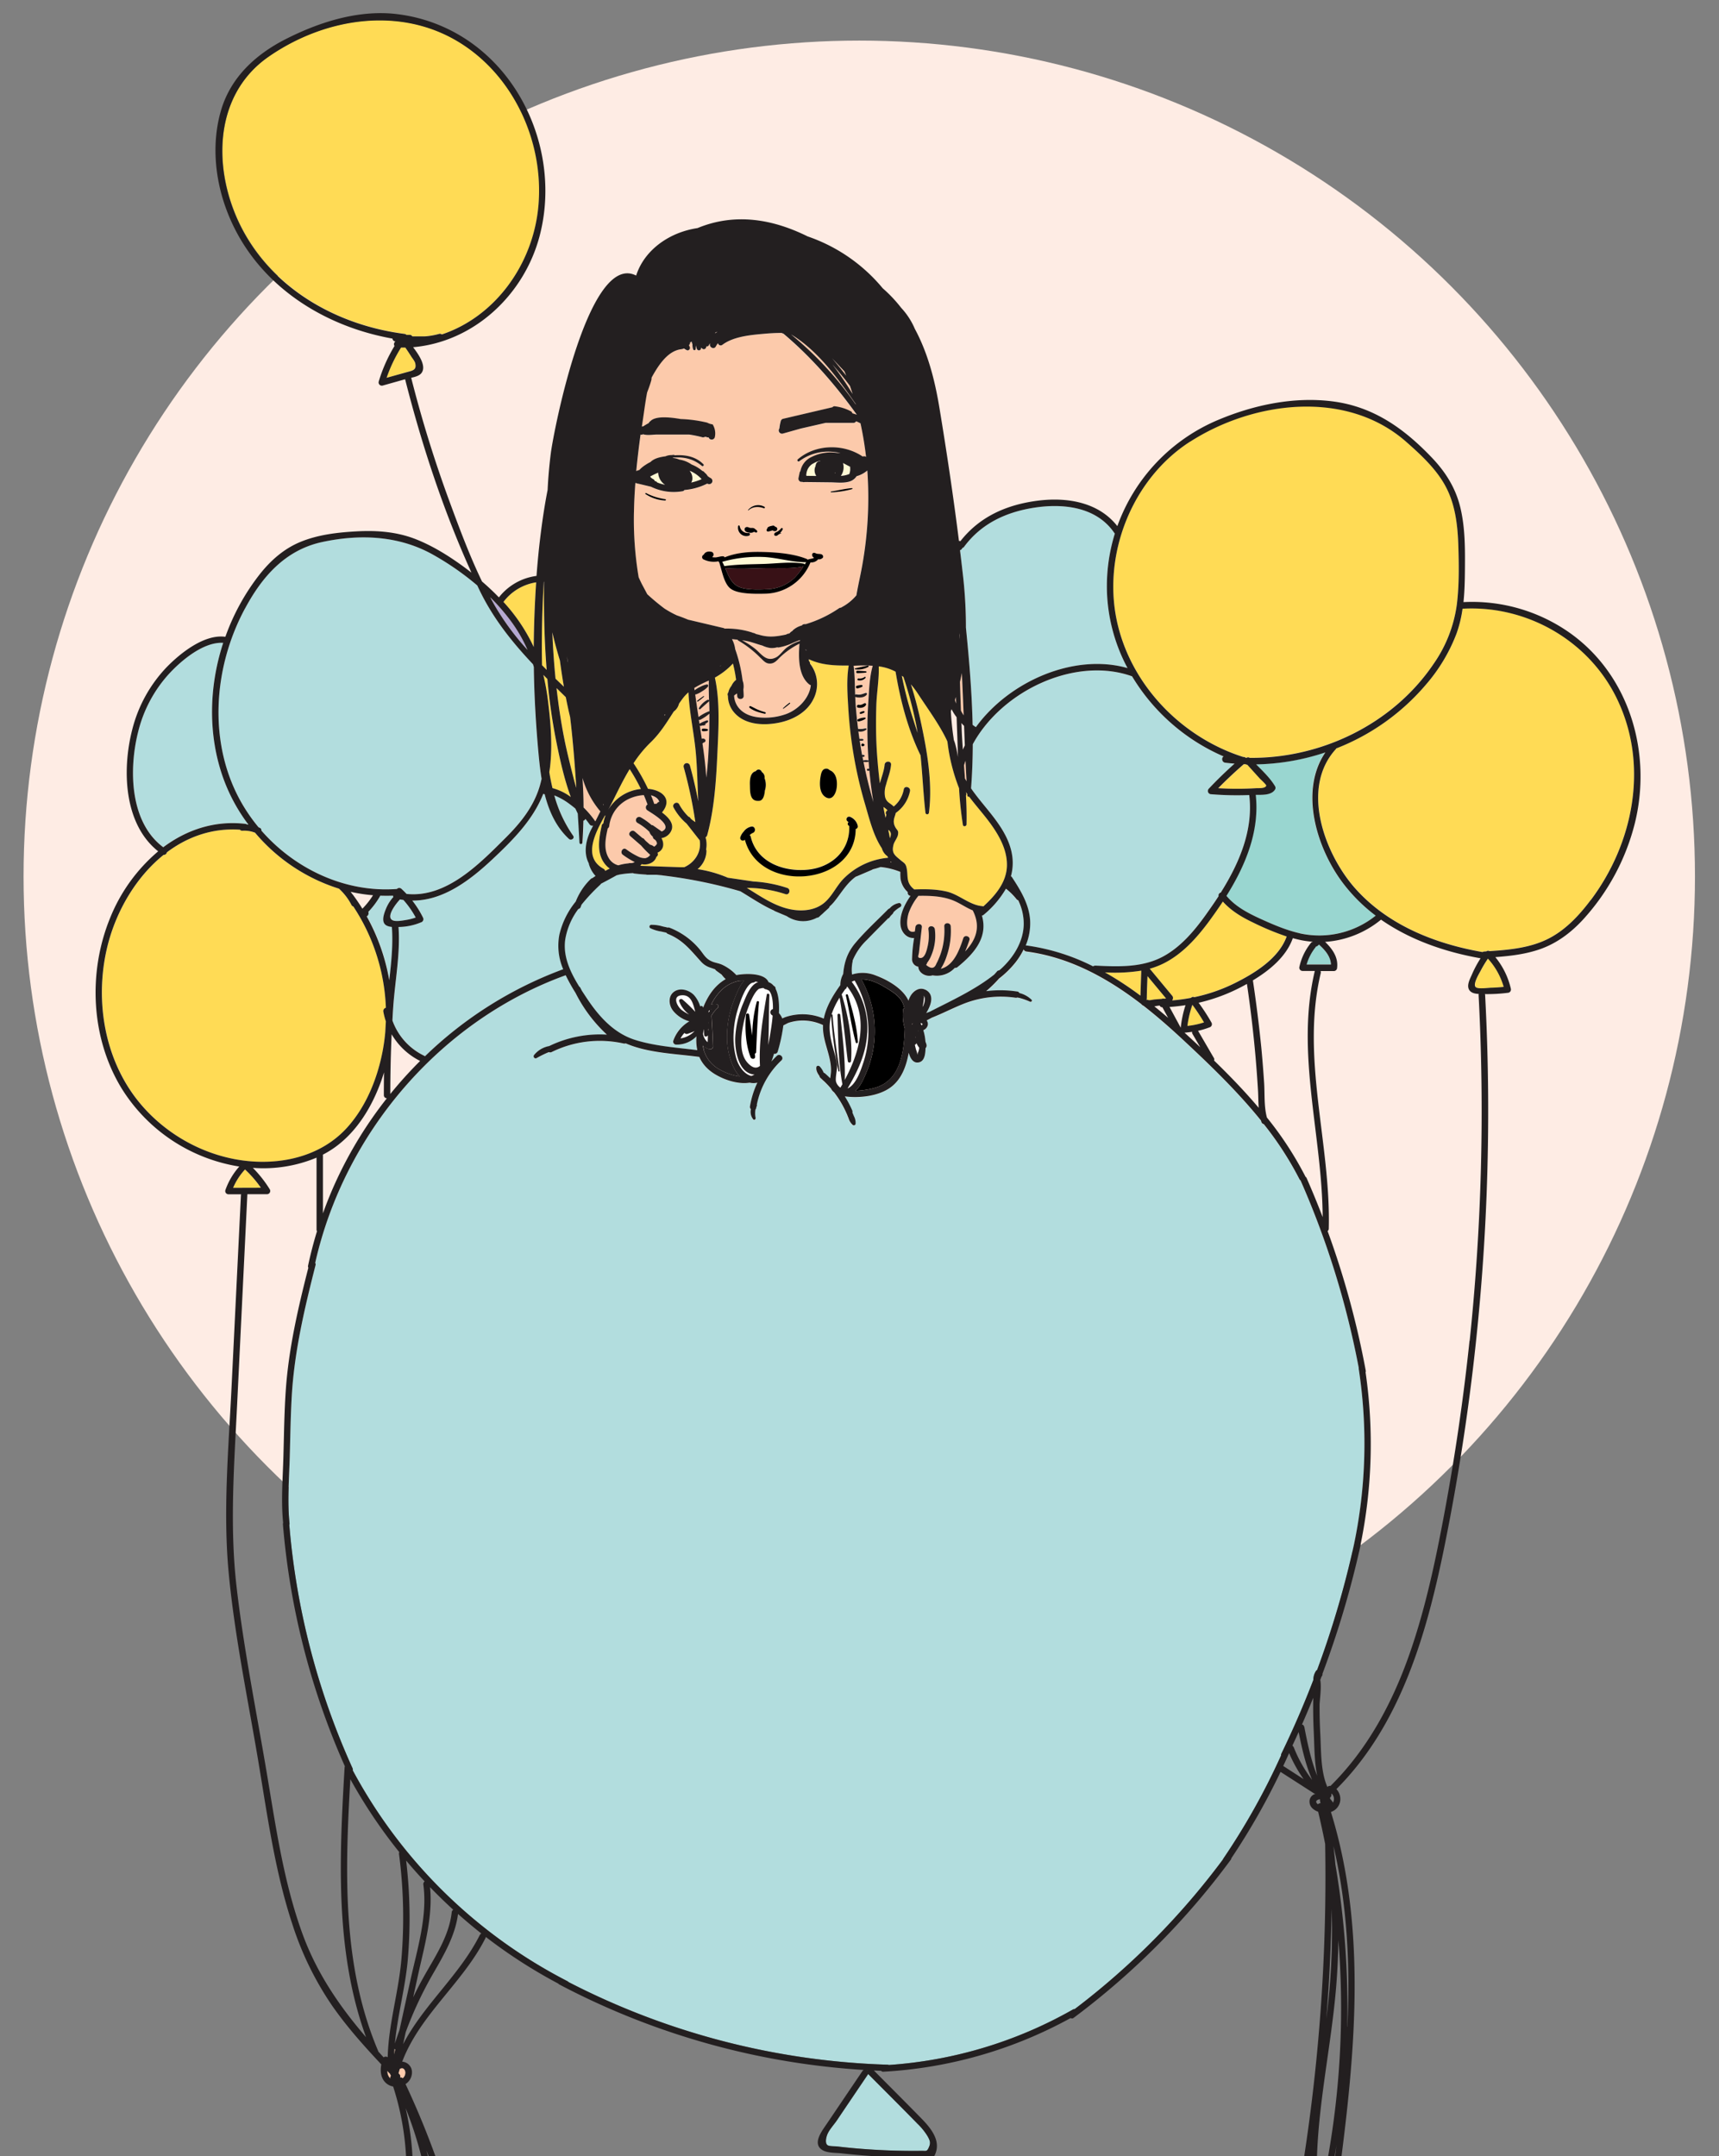 <svg id="Layer_2" data-name="Layer 2" xmlns="http://www.w3.org/2000/svg" viewBox="0 0 800.96 1004.4"><rect x="0" y="0" width="800.96" height="1004.4" fill="#808080" stroke="none"/><defs><style>.cls-1{fill:#feece4;}.cls-2{fill:#ffdb55;}.cls-3{fill:#99d6d0;}.cls-4{fill:#fccaab;}.cls-5{fill:#b2ddde;}.cls-6{fill:#fff;}.cls-7{fill:#231f20;}.cls-8{fill:#b4a8d2;}.cls-9{fill:#fff9d5;}.cls-10{fill:#381116;}</style></defs><title>Artboard 1</title><circle class="cls-1" cx="400.37" cy="408.3" r="389.39"/><path class="cls-2" d="M553.23,477.95A35.65,35.65,0,0,0,561,476.3a87.4,87.4,0,0,0-5.44-8.19A48,48,0,0,0,553.23,477.95Z"/><path class="cls-2" d="M546.31,465.62l-.2.39a83,83,0,0,0,8.77-1.19,1.25,1.25,0,0,1,1.52-.31,78.77,78.77,0,0,0,18.8-6.5c9.28-4.61,20.58-11.52,24.26-21.78a127,127,0,0,1-15.75-6.55c-5.3-2.53-10.11-5.44-14-9.72-2,3.1-4.14,6.11-6.28,9-5.84,8-12.67,15.66-21.7,20a36.71,36.71,0,0,1-6.07,2.28l10.4,12.51A1.58,1.58,0,0,1,546.31,465.62Z"/><path class="cls-3" d="M614.5,440a3.46,3.46,0,0,1-.82.74,1.3,1.3,0,0,1-.59.2,1.62,1.62,0,0,1-.24.43,23.15,23.15,0,0,0-4.08,7.92H620.1C619.94,445.56,617.31,442.58,614.5,440Z"/><path class="cls-3" d="M625.84,411.62c-12.28-16.05-20.76-43-8.39-61.14a107.27,107.27,0,0,1-32.25,5.58c3.17,3.2,6.65,6.53,8.81,10.18a1.51,1.51,0,0,1,0,1.51c-1.59,2.71-5.76,2.53-9,2.51,1.86,16.88-4.76,32.83-13.65,47.06,4.06,4.83,9.6,7.8,15.28,10.43,6.09,2.82,12.32,5.55,18.89,7A42,42,0,0,0,641,426.57,78,78,0,0,1,625.84,411.62Z"/><path class="cls-2" d="M413.5,377.54l-.12-.19a8.78,8.78,0,0,0-1.77-1.4c.3,1.69.66,3.38,1,5.06.1-.45.24-.94.38-1.48A1.3,1.3,0,0,1,413.5,377.54Z"/><path class="cls-4" d="M375.33,302.52v.26a1.62,1.62,0,0,1,.23.12l.39.24C375.72,302.95,375.52,302.73,375.33,302.52Z"/><path class="cls-2" d="M413.89,386.62q.42,1.93.77,3.86a4.75,4.75,0,0,0,.41-1.45A2.24,2.24,0,0,0,413.89,386.62Z"/><path class="cls-4" d="M449.76,443.21c4.88-5.24,7.48-11.27,3.53-19.13-3.34-1.35-6.26-3.6-9.8-4.88-5-1.8-10.3-2-15.55-1.89a1.69,1.69,0,0,1-.15.24,26.9,26.9,0,0,0-4.26,7.53c-.92,2.52-2,10.14,2.79,8.83.09-.67.18-1.35.26-2,.22-1.9,3.22-1.92,3,0l-.89,7.84-.44,3.92c-.15,1.37-1,2.58.75,2.59,2.13,0,3-3.94,3.36-5.78a22.23,22.23,0,0,0,.28-7.58c-.23-1.92,2.77-1.89,3,0a23.47,23.47,0,0,1-1.58,12,14.86,14.86,0,0,1-2.05,3.67,1.32,1.32,0,0,1-.47.88q3.49,3,4.82-.58a17.73,17.73,0,0,0,1.09-2.28A31.2,31.2,0,0,0,439,442a34,34,0,0,0,1-10.42c-.1-1.93,2.9-1.92,3,0a36.06,36.06,0,0,1-1.92,14,24.58,24.58,0,0,1-2.71,5.79c6-1.42,8.69-8.73,10.47-14.24.59-1.83,3.49-1,2.89.8S450.54,441.42,449.76,443.21Z"/><path class="cls-4" d="M414.87,401.68l.58.14a4.36,4.36,0,0,1-.48-.45A1.77,1.77,0,0,1,414.87,401.68Z"/><path class="cls-2" d="M585.37,367.18c1-.07,4.2.25,4.66-1.17.14-.42-2.71-3-3-3.32l-5.75-6.35h0l-1-.31-.68,0q-6.18,5.35-11.89,11.17A140.53,140.53,0,0,0,585.37,367.18Z"/><path class="cls-2" d="M535,465.87c.72.29,2.23-.18,3.06-.24l3.38-.27a1.45,1.45,0,0,1,1-.08l.79-.06.07-.14-8.58-10.32c-.13,3.3-.27,6.61-.32,9.91a7.15,7.15,0,0,1-.1,1.35h0C534.3,465.93,534.47,465.67,535,465.87Z"/><path class="cls-4" d="M393.39,173l-2-2.11c-1.24-1.34-2.5-2.66-3.76-4,2.25,2.66,4.44,5.38,6.59,8.13Q393.84,174,393.39,173Z"/><path class="cls-4" d="M404.45,359c-.65.09-.65-1.1,0-1l.55.06c-.1-1.15-.17-2.3-.26-3.45a.3.3,0,0,1-.2.21,5.69,5.69,0,0,1-2.18,0c1.25,6.2,2.73,12.36,4.51,18.44l.11.34q-1.21-7.32-1.88-14.7Z"/><path class="cls-2" d="M409.94,364.91c.81-3,2-5.91,2.21-8.66.17-1.91,3.17-1.92,3,0-.29,3.31-1.52,6.13-2.34,9.3a11.45,11.45,0,0,0-.47,5.57c.59,2.48,1.92,2.72,3.61,4.17.17.14.3.28.44.42a13.46,13.46,0,0,0,4.69-8c.36-1.9,3.25-1.09,2.89.8a16.27,16.27,0,0,1-6.58,10.17c-.34,1.81-1.74,3.69-.27,6.54.94,1.82,1.69,1.49,1.27,3.78-.25,1.38-1.63,3.13-2,4.31-1.13,4.13.57,5.13,3.31,7.44,1.41,1.19,2.24,1.36,2.7,3.37.9,3.94-.46,6.94,3.42,10.05a1.59,1.59,0,0,1,.16.16c5.07-.13,10.22-.14,15.18,1,5.77,1.38,10.64,6.3,16.49,6.77a1.59,1.59,0,0,1,.54.14c5.59-5.05,10.87-11.2,11-19.07.16-8.43-4.82-16-9.85-22.39-2.54-3.22-5.25-6.34-7.73-9.63a.7.7,0,0,1-.88-.67c0-.19,0-.39,0-.58-.22-.31-.45-.61-.67-.92l.19.8a1,1,0,0,1-.16.8c.22,4.49.35,9,.27,13.44,0,.94-1.53,1.21-1.69.23a167,167,0,0,1-1.79-17.07,87,87,0,0,1-5.42-21.7c-.19-.47-.4-.93-.63-1.39-3.54-7.19-8.57-14-12.95-20.68a44.62,44.62,0,0,0-3.43-4.62q2.56,8.13,4.4,16.49c3,13.75,5.8,29.15,4,43.22a.82.82,0,0,1-1.64,0c-1-8.92-1.39-17.78-2.27-26.62-5.84-12-9.4-25.49-11.64-39a22.93,22.93,0,0,0-7.84-2.47c.19,6-1,12.27-1.13,18.16-.23,7.54-.21,15.06.28,22.59C408.9,355.78,409.36,360.35,409.94,364.91Z"/><path class="cls-4" d="M397.78,310c.55,4.46.55,9,.7,13.56a.62.62,0,0,1,.67-.24c1.63.4,2.75-.19,4.25-.67.51-.16.75.47.48.82-1.13,1.42-3.46,1.53-5.08,1.13a.62.62,0,0,1-.28-.16c0,1.31.11,2.62.21,3.91q.43,5.56,1.12,11.08l.12,0a17.53,17.53,0,0,0,1.78,0c.58,0,1.13-.22,1.71-.25a.34.34,0,0,1,.23.57,4.58,4.58,0,0,1-3.7.86c.15,1.17.32,2.33.5,3.5a6.37,6.37,0,0,1,1.58,0,.39.39,0,0,1,0,.75,6,6,0,0,1-1.46.05c.34,2.22.7,4.44,1.11,6.65a1.37,1.37,0,0,1,.86,0,.43.43,0,0,1,0,.83,1.27,1.27,0,0,1-.68,0c.11.59.23,1.17.35,1.76,0,0,.07-.07.12-.08a5.71,5.71,0,0,1,2.19,0,.3.3,0,0,1,.18.15c-.05-.75-.12-1.49-.16-2.24a192.86,192.86,0,0,1,0-24.47c.38-5.53.49-11.94,2.1-17.5C403.72,309.95,400.75,310,397.78,310Zm5.45,24.86a8.4,8.4,0,0,1-3.12,1.21.55.55,0,0,1-.29-1.05,8.24,8.24,0,0,1,3.17-.76C403.25,334.3,403.49,334.67,403.23,334.88Zm-2.35-3.14a4.71,4.71,0,0,1,1.61-.46c.29,0,.53.42.26.63a4.9,4.9,0,0,1-1.65.65C400.58,332.74,400.36,331.92,400.88,331.74Zm2.62-3.35c-.64,1.28-2.46,1.55-3.72,1.28-.86-.18-.49-1.5.36-1.32,1,.22,1.72-.28,2.61-.7A.55.55,0,0,1,403.5,328.39Zm-.85,19-.37.22a.64.64,0,1,1,0-1.11l.37.22A.39.39,0,0,1,402.65,347.38Zm-1-27.42a9.82,9.82,0,0,1-2.06.73c-.8.23-1.15-1.07-.34-1.24a9.91,9.91,0,0,1,2.17-.33A.45.45,0,0,1,401.69,320Zm1.57-4.11a3.58,3.58,0,0,1-3.41,1.1c-.56-.09-.33-1,.24-.87a3.6,3.6,0,0,0,2.79-.72C403.19,315.13,403.47,315.59,403.25,315.84Zm.2-2.51c-1.33.15-2.66.21-4,.27a.57.57,0,0,1,0-1.13c1.34.06,2.67.12,4,.27A.29.29,0,0,1,403.45,313.33Zm1.11-2.65a9.81,9.81,0,0,1-6.11,1.12c-.22,0-.31-.36-.06-.42,2-.44,3.95-1,5.93-1.27A.31.31,0,0,1,404.57,310.69Z"/><path class="cls-4" d="M398.76,188.49l-.11-.39c-8.32-11.86-17.6-24.87-30.1-32.31A158.74,158.74,0,0,1,398.76,188.49Z"/><path class="cls-4" d="M397.27,183.55c-.4-1.25-.81-2.49-1.24-3.74q-3.87-5.2-8.19-10A143.41,143.41,0,0,1,397.27,183.55Z"/><path class="cls-2" d="M427.57,341.38c-.3-1.81-.63-3.61-1-5.42a191.73,191.73,0,0,0-5.63-20.62l-.71-.56c.63,3.09,1.33,6.16,2.1,9.22C423.81,329.89,425.69,335.64,427.57,341.38Z"/><path class="cls-4" d="M361.49,306.25c1.87-1,3.44-3.48,5.25-4.75a21,21,0,0,1,5.88-2.91l0-.4a43.3,43.3,0,0,0-4.07,1.66,24.94,24.94,0,0,1-5.9,1.78.89.89,0,0,1-.57-.1,8.64,8.64,0,0,1-3.27.34,12.2,12.2,0,0,1-3.67-1.12c-2.28-.59-4.49-1.48-6.79-2-.89-.2-1.78-.34-2.68-.47a40.19,40.19,0,0,1,6,4C354.75,304.69,356.94,308.57,361.49,306.25Z"/><path class="cls-4" d="M449,333.22c-.25-6.56-.52-13.11-.85-19.67q-.38,2.08-.86,4.14.18,6.66.44,13.32A19.84,19.84,0,0,0,449,333.22Z"/><path class="cls-5" d="M450.07,292.38c1.51,15,2.78,30.16,3.12,45.31.49.37,1,.73,1.52,1.06,15.57-21.45,45.89-34.58,70.66-27.51a81.13,81.13,0,0,1-9.57-35.1,83.22,83.22,0,0,1,3.66-27.59,1.61,1.61,0,0,1-.28-.31c-8.31-12.16-23.85-13.81-37.33-11.72-13.07,2-24.62,7.37-32.62,18.19a8.23,8.23,0,0,0-1.92,1.61q.63,5.13,1.21,10.26A213.08,213.08,0,0,1,450.07,292.38Z"/><path class="cls-4" d="M450.36,364q-.27-4.77-.49-9.55c-.25.72-.48,1.44-.7,2.17q.23,3,.44,6.06C449.85,363.08,450.11,363.52,450.36,364Z"/><path class="cls-4" d="M447,295.69c0-.23,0-.47-.06-.7l-.06.12q0,1.33,0,2.66Q447,296.73,447,295.69Z"/><path class="cls-4" d="M445.4,324.71c-.15.47-.3.94-.46,1.4q.23.83.54,1.63C445.45,326.73,445.43,325.72,445.4,324.71Z"/><path class="cls-2" d="M325.09,404.89a57.66,57.66,0,0,1,14.09,4l11.94,1.76a60.91,60.91,0,0,1,15.73,3c1.83.6,1,3.5-.8,2.89A58.5,58.5,0,0,0,348,413.61c6.51,4,12.84,8.51,20.4,10,5.39,1.08,11.52.55,15.84-3.17,3.49-3,5.44-7.5,8.6-10.84a33.27,33.27,0,0,1,20.8-10h.22c-.11-.23-.2-.46-.28-.69a6.74,6.74,0,0,1-2.66-3.76c-4-5.92-5.93-14-7.89-20.76a198.18,198.18,0,0,1-5.17-22.54,204.84,204.84,0,0,1-2.51-21.64c-.39-6.52-.94-13.64.18-20.19-6.42.05-12.77-.15-18.58-2.93v.06s0,.06,0,.14.05.47,0,.22a1.33,1.33,0,0,0,.34.77,1.28,1.28,0,0,1,.2.87A15.35,15.35,0,0,1,379,325.72c-3,6.22-9.66,9.75-16.23,11-7.08,1.37-15.92,1-20.86-5a11.87,11.87,0,0,1-2.72-7.54,1.45,1.45,0,0,1,.18-1.59,7,7,0,0,1,1.47-3.06,7.08,7.08,0,0,1,2.15-2.79,64.75,64.75,0,0,0-1.47-7.61,34.12,34.12,0,0,1-8.41,6.55c2.5,11.41,1.67,24.29,1.14,35.78-.57,12.4-1.44,25.6-4.72,37.62a1.63,1.63,0,0,1-.77,1,12.3,12.3,0,0,1,.25,5.7,1.41,1.41,0,0,1,.18.76A11.31,11.31,0,0,1,325.09,404.89ZM382.49,361c.27-1.29.78-2.71,2.27-2.89a1.89,1.89,0,0,1,1.65.55,1.71,1.71,0,0,1,.33.2c3,1.27,3.53,5.13,3.11,8.18-.36,2.58-2.1,6.35-5.31,4.21C381.47,369.21,381.84,364.11,382.49,361Zm-30.27-1.83a1.49,1.49,0,0,1,2.54,0l.28.48a2.91,2.91,0,0,1,1.22,2.82,8.58,8.58,0,0,1,.14,5.77c-.22,2.57-1,4.87-2.91,4.79a3.05,3.05,0,0,1-.66,0c-3.59-.17-3.32-4.75-3.4-7.22S349.4,359.87,352.21,359.17Zm-7.29,30.91a6.85,6.85,0,0,1,1.62-2.77,5.69,5.69,0,0,1,3.38-2.28c1.9-.56,2.62,2.28.81,2.93a5.24,5.24,0,0,0-1.41,1,1.38,1.38,0,0,1,.5.8c2.82,11.81,15.22,16.29,26.28,15.34,11.26-1,20.06-8.88,19.61-20.38a2.6,2.6,0,0,1-.46-.36.85.85,0,0,1-.22-.84l.08-.24a1.42,1.42,0,0,1,.23-.42l-.3-.23a1.23,1.23,0,0,1-.56-1.37c0-.1.08-.2.12-.29a1.22,1.22,0,0,1,1.37-.56,5.93,5.93,0,0,1,3.68,4.12,1.21,1.21,0,0,1-.92,1.57c-.25,26.7-44.92,30.33-51.65,5A1.24,1.24,0,0,1,344.93,390.08Z"/><path d="M421.6,479.16a20.4,20.4,0,0,1-.73-9.05c0-.25.3-.31.51-.23a10.64,10.64,0,0,0-1.43-3.81c-1.76-2.76-5-4.58-7.74-6.23-3.26-2-7.16-3.67-10.87-3.6a49.62,49.62,0,0,1,6.06,28.54A49,49,0,0,1,403.94,499c-1.25,3-2.76,6.86-5.36,9.18a37.88,37.88,0,0,0,9.18-1.45C419.64,503.35,421.23,490.09,421.6,479.16Z"/><path class="cls-4" d="M426.51,482.95c0,.17.08.35.12.52,0-.06,0-.13,0-.19Z"/><path class="cls-6" d="M429.59,476.76a1.76,1.76,0,0,0-.38-.21c-.16,0,0-.1-.18,0l-.11.08q.23.47.43.94a.85.85,0,0,0,.43-.39C429.89,477,429.79,476.93,429.59,476.76Z"/><path class="cls-6" d="M430.31,463.82a1.3,1.3,0,0,1,.22.82,28.61,28.61,0,0,1-.71,4.6c.11-.2.23-.4.33-.61C430.6,467.74,431.57,464.75,430.31,463.82Z"/><path class="cls-6" d="M402.26,495a46.7,46.7,0,0,0-4.07-38.2,9.29,9.29,0,0,0-1.37.6,35.61,35.61,0,0,1,7.25,23.89c-.48,9.5-4.43,17.84-9.2,25.82h0C398.84,505.32,401,498.75,402.26,495Z"/><path class="cls-6" d="M394.75,459.56l-.19.26a1.22,1.22,0,0,1-.73,1q-.85,1.19-1.66,2.42c3,9.65,5.18,20.89,4.38,31a.76.76,0,0,1-1.52,0c-1.27-9.9-2-19.67-3.81-29.49a35.1,35.1,0,0,0-3.75,7.78l0,.06a.37.37,0,0,1,.47.32c.67,8.72,2,17.29,3.3,25.92.05.36-.48.53-.57.16a194.07,194.07,0,0,1-3.41-25.71c-1.63,5.85-.21,11.11,1.4,16.84a39.85,39.85,0,0,1,1.33,6c.24,2-1,6.25-.42,7.94a5.09,5.09,0,0,0,2,2.66q.47-.79.93-1.59a.49.49,0,0,1,0-.07c-2-10.39-1.94-21.58-2.28-32.14,0-.87,1.24-.83,1.33,0,1,9.88,2.39,20.25,2.08,30.23C401.06,489.29,405.18,473,394.75,459.56Zm-.62,4.2a.49.49,0,0,1,.94-.26c2.11,7.1,4.21,14.57,4.65,22a.51.51,0,0,1-1,.14C396.8,478.47,395.76,471,394.12,463.77Z"/><path class="cls-4" d="M427.71,480.18l.2.22,0-.17Z"/><path class="cls-6" d="M426.86,489.17a5.16,5.16,0,0,1,.47,1.6q.08,1,.22-.14a6.53,6.53,0,0,0,.72-2.58,8.82,8.82,0,0,1-1.26-2.11.92.92,0,0,1-.76.72C426.42,487.5,426.63,488.33,426.86,489.17Z"/><path class="cls-2" d="M520.28,288.58c6.21,30.13,30,54.81,59,64a1.62,1.62,0,0,1,1.12.33l.25.08h.15a1.28,1.28,0,0,1,1.49,0c33.41.31,66.81-15.86,85.72-43.81a62.92,62.92,0,0,0,10.8-27.62c1.11-9,1-18.42.7-27.52-.29-9.25-1.37-18.85-5.71-27.17-4.25-8.16-11.58-14.92-18.39-21-27.84-24.69-71.21-19.25-100.83-.24C527.76,222.91,513.88,257.53,520.28,288.58Z"/><path class="cls-2" d="M193.46,169.2c-.24-1.09-1.35-2.34-1.93-3.27-.85-1.39-1.76-2.74-2.69-4.07q-1,0-2,0A67.72,67.72,0,0,0,180.15,176L191,172.9C193,172.34,194,171.64,193.46,169.2Z"/><path class="cls-2" d="M189.35,156H191a1.36,1.36,0,0,1,1.2.64l.35,0h5.11a1.62,1.62,0,0,1,.38,0,33.81,33.81,0,0,0,6.61-1.15,1.36,1.36,0,0,1,1.28.25c25-8.34,42.55-32.79,45-59.81,2.66-29.54-11.24-60.49-36.77-76.24-27.76-17.12-62.83-11.43-88.85,6.57-27.55,19.05-26.16,56.91-10.7,83.46s44.12,41.9,73.88,45.76A1.56,1.56,0,0,1,189.35,156Z"/><path class="cls-2" d="M514.85,453a153.91,153.91,0,0,1,16.49,10.76c0-.36.06-.7.07-1l.35-10.59h0A78.16,78.16,0,0,1,514.85,453Z"/><path class="cls-5" d="M433.3,471.35c10.14-5.19,21.14-10.23,30-17.3.42-.47.86-.93,1.26-1.42a1.26,1.26,0,0,1,1-.5c.39-.35.79-.69,1.18-1,5.65-5.26,10.07-12.41,10.29-20.32a25,25,0,0,0-2.66-11.33,1.28,1.28,0,0,1-.77-.5,28.42,28.42,0,0,0-4.94-4.87,45.17,45.17,0,0,1-10.38,12.16,1.52,1.52,0,0,1-.81.37c2.85,9.84-3.12,17.33-11.39,24a1.52,1.52,0,0,1-1.23.33,11.36,11.36,0,0,1-10,3.56,1.7,1.7,0,0,1-.31-.07c-3.2,1-6.69-1.29-6.7-4a3.5,3.5,0,0,1-2.92-3.74,66.15,66.15,0,0,1,.95-9.64c-3.36.22-5.94-2.58-6.33-6-.54-4.73,1.9-9.68,4.67-13.63a1.41,1.41,0,0,1-1.27-1.74,10.39,10.39,0,0,1-3.39-6.26,25.64,25.64,0,0,1-.08-3.16,32.67,32.67,0,0,0-9.21-2.28q-1.81.62-3.67,1.07a1.45,1.45,0,0,1-.41.26l-7,3a1.66,1.66,0,0,1-.39.11c-.23.17-.46.33-.69.5-4,3.17-6.35,7.44-9.54,11.31a19,19,0,0,1-2.08,2.15,1.38,1.38,0,0,1-.45.77L383.88,425a13.42,13.42,0,0,1-1.29,1.17l-1,.93a1.46,1.46,0,0,1-1,.4,13.65,13.65,0,0,1-14.07-.73L361,424.51a1.62,1.62,0,0,1-.47-.31c-5.36-2.37-10.3-5.8-15.35-8.78l-.36-.2a223.14,223.14,0,0,0-36.08-7.35l-.27-.06-2.76-.27h-.94a1.64,1.64,0,0,1-.36,0l-1.4,0h-1.6a1.54,1.54,0,0,1-.51-.09c-1.83-.1-3.65-.26-5.48-.49a1.62,1.62,0,0,1-.55-.18,43.48,43.48,0,0,0-6.76.76,1.6,1.6,0,0,1-.59.19l-.19,0q-3.68,2-7.41,4a1.51,1.51,0,0,1-.34.46,87,87,0,0,0-8.73,9.32c-.12.32-.25.64-.36,1a1.45,1.45,0,0,1-1.12,1,32.57,32.57,0,0,0-6.07,14.06c-1.18,8,2.35,15.36,6.52,22.09a1.36,1.36,0,0,1,.53.59c.21.44.45.86.67,1.3.76,1.17,1.52,2.33,2.27,3.46,5.58,8.42,12.51,16.24,22.41,19.42,9.19,3,19.46,3.6,29.11,4.82a22.58,22.58,0,0,1-.4-6.42,12.8,12.8,0,0,1-9.47,3.84,1.4,1.4,0,0,1-1.33-1.75,16.93,16.93,0,0,1,7.5-9.1,14.85,14.85,0,0,1-7.52-4.84c-2.15-2.66-2.56-7.06.64-9.12,2.81-1.8,6.73-.58,8.94,1.64a13.84,13.84,0,0,1,3,5.39.74.74,0,0,1,1.29.47c0,.1,0,.2,0,.3v0a.21.21,0,0,1,0-.16,1.38,1.38,0,0,1,.13-.19c2.14-5.4,5.41-10.28,10.46-13.15a13.48,13.48,0,0,1-1.89-2.1l-2.46-1.79a1.89,1.89,0,0,1-.58-.67c-.73-.27-1.47-.53-2.27-.8a9.6,9.6,0,0,1-4.44-2.94c-4.84-5.33-8.32-9.92-15.29-12.75a1.56,1.56,0,0,1-.74-.6c-.79-.15-1.57-.34-2.33-.51A17.35,17.35,0,0,1,303,432.4a.85.85,0,0,1,.42-1.57,17.67,17.67,0,0,1,5.36.76c.77.17,1.55.33,2.32.53a1.29,1.29,0,0,1,.89.06,34.46,34.46,0,0,1,14.26,10.34c1.71,2.13,2.61,4.09,5.47,5.34,1.47.64,3.15.82,4.65,1.49a21.37,21.37,0,0,1,6.75,4.88c5-.94,13.36-.85,15,3.28a5.26,5.26,0,0,1,2.41,1.72l.17.08a1.39,1.39,0,0,1,.72,1.31c1.51,3,1.71,7.49,1.54,11.3a9.24,9.24,0,0,1,1.57,2.51,14,14,0,0,1,1.57-.67,25.05,25.05,0,0,1,17.76.75c1.17-5.75,4.3-10.86,7.71-15.63a10.55,10.55,0,0,1,1.33-5.16c.49-5.59,2-10.06,5.71-14.49,4.65-5.52,10.11-10.47,15.17-15.61a1.44,1.44,0,0,1,.71-.41,7.38,7.38,0,0,1,4.25-2.52,1,1,0,0,1,.77,1.82,15.2,15.2,0,0,0-2.94,2.21l-.27.31a1.45,1.45,0,0,1-.4.71l-.78.79c-.26.35-.51.7-.78,1a.69.69,0,0,1-.49.26c-3.31,3.35-6.63,6.69-9.92,10.07a28.1,28.1,0,0,0-6.63,9.61,1.63,1.63,0,0,1,0,.39A18.63,18.63,0,0,0,397,454a16.26,16.26,0,0,1,11.23.44c5.48,2.05,12.53,6,15.1,11.68a10.54,10.54,0,0,1,1-2.27c1.42-2.38,4.22-4.22,6.94-2.78,4.14,2.19,2.87,6.72.36,10.89Z"/><path class="cls-5" d="M561.79,426.18c2-2.82,4-5.74,6-8.75a1.33,1.33,0,0,1,1-1.64c8.61-13.72,15.27-29.17,13.26-45.45A146.87,146.87,0,0,1,564.3,370a1.52,1.52,0,0,1-1.06-2.56q5.78-6.09,12-11.65c-1.46-.12-2.92-.25-4.37-.43-1.62-.2-1.86-2.41-.71-2.91a92.76,92.76,0,0,1-42.69-37.34h0c-26.41-9.45-60.64,6.69-74.22,31.65,0,6.87-.27,13.73-.8,20.54.65.95,1.33,1.87,2,2.78,5,6.59,10.85,12.56,14.48,20.08,3.17,6.56,3.61,12.57,2.1,18.08a1.53,1.53,0,0,1,.52.5c4.06,6.2,8.09,12.82,8.44,20.43a26.74,26.74,0,0,1-2.09,11.31,1.51,1.51,0,0,1,.4,0,98.43,98.43,0,0,1,31,9.72,1.33,1.33,0,0,1,1-.31c10.59.53,21.64,1,31.29-4.12C550,441.29,556.35,433.76,561.79,426.18Z"/><path class="cls-4" d="M330.24,476.1l-.09.32q0,.27,0,.54Z"/><path class="cls-4" d="M328.53,337.8l-.94.21a.47.47,0,0,1-.39-.07l-.39.19A.66.66,0,0,1,326,338q.48,3.09.94,6.18a1.43,1.43,0,0,1,1.29.08.87.87,0,0,1,.44.76.92.92,0,0,1-.65.85.92.92,0,0,0-.48.27.84.84,0,0,1-.28.19c.76,5.31,1.42,10.63,1.81,15.94.39-3.6.73-7.21.93-10.83.34-6.07.46-12.15.48-18.22,0-.25,0-.5,0-.75a22.11,22.11,0,0,1-4.12,2.79.7.7,0,0,1-.78,0l.3,1.92a.65.65,0,0,1,.23-.19,17.27,17.27,0,0,1,3.21-1.4c.58-.16.79.58.38.89a10.42,10.42,0,0,1-1.22.78h0A.28.28,0,0,1,328.53,337.8Zm1.14,1.87a.43.43,0,0,1,0,.74,6.49,6.49,0,0,1-2.22.21.59.59,0,0,1,0-1.17A6.49,6.49,0,0,1,329.67,339.67Z"/><path class="cls-6" d="M350,501.19a7.68,7.68,0,0,0,1.52-.67c-7.68-.48-9.32-11.85-8.94-17.71a47.52,47.52,0,0,1,3.67-15.48c1.35-3.17,3.27-8.71,7-9.87-.42-.1-.87-.19-1.35-.26a1.51,1.51,0,0,1-1,.48c-3.35.31-6.34,9.79-7.1,12.25a44.29,44.29,0,0,0-2,11A36.89,36.89,0,0,0,343,492.88C344,496.42,346.54,500.33,350,501.19Z"/><path class="cls-6" d="M317.44,463.69c-4.38.43-1.8,5.38.3,6.93a19.4,19.4,0,0,0,3.2,1.93l.17.07a13.74,13.74,0,0,1-4.62-6.1c-.35-.9.91-1.45,1.52-.88a71.75,71.75,0,0,1,6,5.76C323,467.57,322,463.24,317.44,463.69Z"/><path class="cls-6" d="M360.15,470.13c.05-3.54-.36-6.88-1.81-8.6l-1.28-.59a1.78,1.78,0,0,1-1.21-.55l-.16-.07a5.43,5.43,0,0,0-1.5.25,1.55,1.55,0,0,1-.46.06c-2.53,1.64-4.54,7.31-5.34,9.44a45.62,45.62,0,0,0-2.23,8.13c-.9,5.1-1.68,12.62,2.07,16.85,2.51,2.83,4.45,2.78,5.88,1.56-.62-10.93,1.38-22.64,3.16-33.2.12-.7,1.25-.52,1.23.17-.3,7.61-.18,15.53-.54,23.33.32-1.59.62-3.18.87-4.77.21-1.35.88-5,1.18-8.93-.12-.1-.22-.21-.34-.31a1.53,1.53,0,0,1-.54-2.05A1.63,1.63,0,0,1,360.15,470.13Zm-7.84,20.08a.69.69,0,0,1-.62.63c.05.47.11.95.15,1.42.12,1.31-1.71,1.32-2.11.29-2.33-6-2.69-13.28-2.14-19.67a.74.74,0,0,1,1.48,0c.4,3.2.94,6.41,1.45,9.61a62.7,62.7,0,0,1,2.07-15.72c.15-.57,1.09-.46,1,.14C352.94,474.65,352.64,482.43,352.31,490.2Z"/><path class="cls-4" d="M335.57,310.18l0,.09L336,310Z"/><path class="cls-4" d="M334,154.61l-.4.2-.35.18-.14.26,1-.55Z"/><path class="cls-4" d="M327.23,321.93a12.14,12.14,0,0,1-3,1.54.84.84,0,0,1-.35,0c.47,3.52,1,7,1.55,10.58a.8.8,0,0,1,.17-.17,20.48,20.48,0,0,1,4.64-2.53.45.45,0,0,1,.26,0c0-1.59-.08-3.19-.13-4.79a.44.44,0,0,1-.13.2c-1.32,1.18-2.64,2.38-4,3.56a.41.41,0,0,1-.64-.5,10.22,10.22,0,0,1,4-3.83.52.52,0,0,1,.71.27c-.11-3.08-.2-6.17-.08-9.23a51.18,51.18,0,0,0-6.79,3.44c0,.36.09.73.14,1.09a13,13,0,0,1,2.69-1.64,10.73,10.73,0,0,1,3.08-1.11c.57-.08.68.66.41,1A10.56,10.56,0,0,1,327.23,321.93Zm.78,2.64c-.92.8-1.9,1.52-2.87,2.26-.24.18-.47-.22-.24-.4,1-.73,1.89-1.47,2.89-2.13C328,324.19,328.16,324.44,328,324.57Z"/><path class="cls-6" d="M318.93,481.2a11.48,11.48,0,0,0-1.83,2.56,11.39,11.39,0,0,0,6.56-3.43c-1.09.52-2.28.92-3.3,1.3A1.33,1.33,0,0,1,318.93,481.2Z"/><path class="cls-6" d="M329.86,482.49l-.06,0c-.36.65-1.56.72-1.69-.16,0-.08,0-.16,0-.24h0v0a16.9,16.9,0,0,1-.14-2.32l-.06-.17c-.13.69-.24,1.38-.32,2.05a6.23,6.23,0,0,0,2.16,4.06C329.77,484.58,329.81,483.53,329.86,482.49Z"/><path class="cls-4" d="M331.22,470.09a.29.29,0,0,1,0,.08l.15-.18Z"/><path class="cls-4" d="M330,479.19a4.52,4.52,0,0,1-.13.46c0,.08,0,.17,0,.25l.08.2C330,479.8,330,479.5,330,479.19Z"/><path class="cls-7" d="M328.21,490.06a1.17,1.17,0,0,1,.2.51,15.25,15.25,0,0,0,7.26,7.87,26.71,26.71,0,0,0,9,3.07c-3.76-4.08-5.62-11.37-5.86-16.37a47.15,47.15,0,0,1,3.49-19.92c1.05-2.57,2.34-6.09,4.46-8.35a20.46,20.46,0,0,0-2.39.09,16.24,16.24,0,0,0-8.79,4.94,23.47,23.47,0,0,0-4.17,6.11,5.3,5.3,0,0,1,2.7-.13,1,1,0,0,1,.42,1.58,14.27,14.27,0,0,0-3,3.7c.32,4.79.59,9.59.74,14.38a1.3,1.3,0,0,1-1.63,1.24,6,6,0,0,1-3-1.66A15.46,15.46,0,0,0,328.21,490.06Z"/><path class="cls-6" d="M330.63,470.56a4.1,4.1,0,0,0-.49.59c0,.21,0,.42,0,.63.14-.24.29-.47.45-.71Z"/><path class="cls-4" d="M343.76,298l-2.67-.26h0a13.31,13.31,0,0,1,1.5,4.67A68.33,68.33,0,0,1,346,317v0a7.91,7.91,0,0,1,.36,4.13c.06,1,.12,2,.14,3,0,1.93-3,1.93-3,0,0-.38,0-.75-.05-1.12a6.76,6.76,0,0,0-1.41,1,9.68,9.68,0,0,0,3,6.61c2.55,2.47,6.11,3.38,9.55,3.61a29.08,29.08,0,0,0,11.58-1.6c5.82-2.09,11.06-7.62,11.61-13.51a1.55,1.55,0,0,1-.72-.33c-5-4-5.12-12-4.55-19a36.86,36.86,0,0,0-9,6.28c-1.36,1.3-2.51,2.86-4.52,3s-3.07-1.11-4.42-2.45A48.44,48.44,0,0,0,344,298.41.41.41,0,0,1,343.76,298Zm21.07,31.88a34.23,34.23,0,0,1,3-2.53c.2-.14.43.17.26.34a34.23,34.23,0,0,1-3.11,2.43C364.88,330.27,364.7,330,364.84,329.92Zm-15.17-1c1,.39,2,1,3,1.46a27.29,27.29,0,0,0,3.86,1.38.37.37,0,0,1-.2.72c-2.36-.54-5.17-1.28-7.1-2.81C348.88,329.43,349.25,328.8,349.66,329Z"/><path class="cls-4" d="M425.25,476.81a1.15,1.15,0,0,1-.27.11q0,.21,0,.43Z"/><path class="cls-8" d="M245.78,302.74a69.07,69.07,0,0,0-7.62-13.25,95.94,95.94,0,0,0-9.75-11.26c.75,1.4,1.51,2.79,2.3,4.16A120,120,0,0,0,245.78,302.74Z"/><path class="cls-4" d="M183.7,957.16l.52-2.38a1.44,1.44,0,0,1-.38-.33Q183.75,955.8,183.7,957.16Z"/><path class="cls-5" d="M114.35,383.77a1.57,1.57,0,0,1,.74.28l.66.07a81.92,81.92,0,0,1-11.5-21c-7.47-20.31-7-43-.26-63.68-9.31-.58-19.92,8.56-25.68,14.91a62,62,0,0,0-13.93,26.49c-4.4,17.27-4,42.08,11.68,53.78C86.85,386.6,99.92,382.09,114.35,383.77Z"/><path class="cls-5" d="M113,374.79a80.36,80.36,0,0,0,7.47,10.61l.53.22a1.19,1.19,0,0,1,.76,1.29c15.66,18,39.09,29,63.16,27.2a1.49,1.49,0,0,1,2.11-.06c.83.76,1.62,1.56,2.38,2.37,18.56,1.94,34-14,46.22-26.2,7-7,13.14-14.63,15.91-24.28.3-1,.55-2.08.79-3.13-.59-3.64-1-7.29-1.34-10.81-1.33-13.71-2.1-27.51-2.28-41.33-.13-.42-.26-.84-.4-1.26C238.55,299,229.66,288,223.27,274.59c-.3-.62-.58-1.25-.88-1.87A130.15,130.15,0,0,0,202,258.51c-15.94-9-34.16-9.85-51.86-6.05-17.19,3.69-27.95,16.07-36,31C99.18,311.22,96.7,347,113,374.79Z"/><path class="cls-2" d="M114.17,544.82a29.18,29.18,0,0,0-5.55,8.56l12.94,0A52.88,52.88,0,0,0,114.17,544.82Z"/><path class="cls-4" d="M182.1,966.81a1.4,1.4,0,0,1-.25-.56l0-.05-1.38-1.45a4.8,4.8,0,0,0,1.48,3.66,1.24,1.24,0,0,1,.3-1.35Z"/><path class="cls-2" d="M126.67,541.13c13.58-.86,26.5-6,35.58-16.34,8.48-9.68,13.55-22.28,16-34.8a88.67,88.67,0,0,0,1.29-9.21c.08-1.64.17-3.27.27-4.91a32.27,32.27,0,0,1-1.17-4.55,1.58,1.58,0,0,1,1.18-1.81,91.78,91.78,0,0,0-15.17-47.19,1.31,1.31,0,0,1-.87-.72,26.83,26.83,0,0,0-5.81-7.57,84.09,84.09,0,0,1-39.15-26.07A14,14,0,0,0,113,387a1.29,1.29,0,0,1-1.13-.47c-12.94-.87-24.47,3.32-34.07,10.54a1.45,1.45,0,0,1-1.52,1.18c-12.93,10.38-22.11,26.27-26.12,42.39-6.18,24.83-1.63,52.93,14.83,73C79.76,531.67,103.25,542.61,126.67,541.13Z"/><path class="cls-2" d="M263,344.44c1.23,6.17,2.8,12.26,4.33,18.36.36,1.43.77,2.85,1.21,4.25-.71-11.05-1.56-22.08-2.9-33.1-.74-3-1.4-6.08-2-9.16l-4.31-4.23C260.21,328.56,261.41,336.54,263,344.44Z"/><path class="cls-4" d="M264.69,308.75q-.28-1.54-.58-3.07c.12.77.22,1.54.35,2.3Z"/><path class="cls-2" d="M249.82,271.29a23.54,23.54,0,0,0-15.24,9.17,82.4,82.4,0,0,1,14.11,21Q248.78,286.33,249.82,271.29Z"/><path class="cls-5" d="M183,428.73c1.53.72,4.76.09,6.35-.16a25,25,0,0,0,4.4-1.13,42.52,42.52,0,0,0-5.73-8.18q-.79-.11-1.59-.26C184.46,421,179.66,427.18,183,428.73Z"/><path class="cls-2" d="M254.68,312.08c-.07-1-.15-1.91-.22-2.87-.87-12.7-1.14-25.45-1-38.2h-.09q-.31,4.95-.52,9.92-.6,14.47-.37,29Z"/><path class="cls-2" d="M258.85,316.18l3.89,3.75c-.71-4.1-1.32-8.21-1.87-12.3q-2-6.46-3.51-13c.17,4,.38,7.94.67,11.92Q258.38,311.34,258.85,316.18Z"/><path class="cls-2" d="M255.38,327c1.2,9.9,2.05,20.08.94,30-.1.92-.25,1.8-.39,2.69q.61,3.78,1.49,7.48a25.12,25.12,0,0,1,8.53,4.13c-3.08-8.38-5.06-17.42-6.75-25.81A271.06,271.06,0,0,1,255,316.31l-1.88-1.9A108,108,0,0,1,255.38,327Z"/><path class="cls-4" d="M186.52,963.72l-.23.1q-.32,1-.6,2.08l.43.45a1.4,1.4,0,0,1,.31,1.53,1.21,1.21,0,0,1,1.23.34l.18-.14a3.26,3.26,0,0,0,1.09-2.22C189,964.51,188,962.84,186.52,963.72Z"/><path class="cls-2" d="M681.52,283.51a58.06,58.06,0,0,1-2.81,11.58,79.36,79.36,0,0,1-14.29,23.82,104.6,104.6,0,0,1-41.75,29.68,1.59,1.59,0,0,1-.26.4c-16.47,18.16-5.2,48.52,8.79,64.48,15.2,17.35,37.37,26.17,59.65,30a1.51,1.51,0,0,1,.77-.26l1-.07a1.37,1.37,0,0,1,1.47-.1c8.94-.6,18.11-1.43,26.31-5.26,8.56-4,15.24-11.1,20.83-18.55,19.62-26.17,26.82-61.74,13-92.21C741.48,299.06,712.1,281.79,681.52,283.51Z"/><path class="cls-2" d="M690,452.15c-.69,1.34-3.75,6.25-2.36,7.65,1.07,1.08,5.89.35,7.38.31,1.87,0,3.74-.18,5.6-.38a32.72,32.72,0,0,0-7.25-13.16A52.7,52.7,0,0,0,690,452.15Z"/><path class="cls-5" d="M404.43,966.43l-9.47,14-5,7.42c-1.37,2-3.57,4.32-4.46,6.59-.46,1.18-1.21,3.88.12,4.92.78.61,3.45.48,4.5.6,2.54.31,5.09.57,7.64.81q7.65.71,15.33,1,8.15.34,16.32.23c2.34,0,2.53.49,3.52-1.85.86-2,.33-3.1-.68-4.94a28.78,28.78,0,0,0-4.9-6c-7.55-7.72-15.2-15.33-22.8-23A1.6,1.6,0,0,1,404.43,966.43Z"/><path class="cls-4" d="M403.88,964.44l.2.13,0-.11Z"/><path class="cls-5" d="M613.29,778.47a1.15,1.15,0,0,1,.42-.29,440.32,440.32,0,0,0,17.1-58A229.07,229.07,0,0,0,633.14,638a1.61,1.61,0,0,1,0-.54,402.87,402.87,0,0,0-27-87.09,1.69,1.69,0,0,1-.09-.26,1.38,1.38,0,0,1-.54-.59,153.75,153.75,0,0,0-16.61-25.65,1.49,1.49,0,0,1-1.11-1c-.08-.23-.14-.46-.21-.69-11.06-13.74-24-26.14-36.75-38-5.74-5.34-11.72-10.59-18-15.47a3,3,0,0,1-.3-.13,2.4,2.4,0,0,1-.69-.63c-15.82-12.16-33.46-21.86-53.55-24.5a1.58,1.58,0,0,1-1.29-1,34.62,34.62,0,0,1-3.75,6,44,44,0,0,1-7.72,7.58,60,60,0,0,1-6,5.88A52.59,52.59,0,0,1,474,462a1.18,1.18,0,0,1,1,.7,12.37,12.37,0,0,1,5.66,3.11c.51.51-.14,1.16-.71.92a31.43,31.43,0,0,0-4.71-1.7c-.4-.1-.8-.17-1.2-.24a1.57,1.57,0,0,1-.82.1,47,47,0,0,0-24.64,3c-4.87,2-9.51,4.39-14.37,6.29l-2.4,1.29a2.74,2.74,0,0,1,.53,2.1,3.33,3.33,0,0,1-2.1,2.43,23.2,23.2,0,0,1,1,5.33,13.48,13.48,0,0,1,.48,1.39,1.77,1.77,0,0,1-.44,1.68c-.08,2.39-.42,5.86-2.89,6.55s-4.1-1.44-4.95-4.43c-1.07,6.06-3.25,12.28-8.34,16.06-5.53,4.1-14.36,5.14-21,4.32l-.44-.06A47.92,47.92,0,0,1,397,517.4a1.56,1.56,0,0,1,.09,1c.26.6.49,1.21.75,1.79a6.48,6.48,0,0,1,.72,3.52.86.86,0,0,1-1.26.51,6.5,6.5,0,0,1-1.94-3c-.27-.7-.58-1.41-.85-2.13a1.56,1.56,0,0,1-.1-.18,46.06,46.06,0,0,0-5.85-9.93,5.36,5.36,0,0,1-1-1,5.1,5.1,0,0,1-.46-.78,46,46,0,0,0-3.33-3.5A6.27,6.27,0,0,1,383,503c-.25-.23-.5-.47-.76-.69a1.3,1.3,0,0,1-.48-.88c-.87-1.24-1.7-2.62-1.47-4.17.11-.74,1-.77,1.5-.4a9.5,9.5,0,0,1,1.92,3,1.54,1.54,0,0,1,.64.34c.82.71,1.61,1.46,2.38,2.22a30.52,30.52,0,0,0,.38-3.08c.3-7.47-4.12-14.17-3.72-21.69a22.14,22.14,0,0,0-10.23-2.11,21.62,21.62,0,0,0-5.68,1c-.54.17-1.61.78-2.57,1.25a78.5,78.5,0,0,1-2.59,12.24,1.44,1.44,0,0,1-1.76,1,26,26,0,0,1-1.2,3.63q1.22-1.37,2.56-2.65c1.4-1.33,3.53.79,2.12,2.12a38.6,38.6,0,0,0-11.44,20.57,1,1,0,0,1-.09.82c0,.08-.07.16-.11.24s-.06.31-.09.47a1.34,1.34,0,0,1-.33.7,10.63,10.63,0,0,0,.06,3.95c.09.58-.63,1.21-1.11.65a5.49,5.49,0,0,1-1.09-4.72,1.52,1.52,0,0,1-.43-1.36,41.6,41.6,0,0,1,3.44-11,8.15,8.15,0,0,1-3.6,0c-4.79.81-10.42-.88-14.46-3-4.54-2.36-7.43-5.4-9-9-11.08-1.5-23.9-1.78-34.31-6.32a1.49,1.49,0,0,1-.93.08,50.8,50.8,0,0,0-33.59,4,1.48,1.48,0,0,1-1.27,0,49.79,49.79,0,0,0-5.71,2.79c-1,.56-1.8-.69-1.14-1.47a11.73,11.73,0,0,1,7-4.13,54.1,54.1,0,0,1,26.9-5.33,68.08,68.08,0,0,1-14.59-19.5,83.08,83.08,0,0,1-4.58-8.22c-58.51,21.17-103.11,73.55-116.71,134a1.41,1.41,0,0,1,.14,1.11c-5,19.68-9.75,39.49-11,59.83-.62,9.78-.74,19.6-1,29.39-.28,10.29-1.17,20.78-.11,31a1.38,1.38,0,0,1-.1.7,343.1,343.1,0,0,0,29.48,113.38,1.53,1.53,0,0,1,.1,1,235.84,235.84,0,0,0,100,98.19,1.48,1.48,0,0,1,.5.4,347.36,347.36,0,0,0,148.73,38.52,1.55,1.55,0,0,1,.57.13,201.08,201.08,0,0,0,85.71-25.84,1.45,1.45,0,0,1,.84-.2,348.43,348.43,0,0,0,69.12-69.67,1.53,1.53,0,0,1,.19-.4,319.74,319.74,0,0,0,26.89-48,1.53,1.53,0,0,1,.16-.77q8.19-16.85,14.92-34.4A7.34,7.34,0,0,1,613.29,778.47Z"/><path class="cls-9" d="M380,217.22a3.63,3.63,0,0,1,.2-.87,1.92,1.92,0,0,1,1.64-1.47l.42,0a1.33,1.33,0,0,1-.23-.17,12.62,12.62,0,0,0-1.55.45,14.77,14.77,0,0,0-1.7.87,1.66,1.66,0,0,1-.31.15,6.33,6.33,0,0,0-2.73,4.65,1.69,1.69,0,0,1-.07.29l0,.07.11.5,4.54.05a4.82,4.82,0,0,1-.73-3.28A4.08,4.08,0,0,1,380,217.22Z"/><path class="cls-4" d="M310,332.85h-.32c0,.19,0,.38,0,.57Z"/><path class="cls-4" d="M389.3,220.19l-.24,0a1.69,1.69,0,0,1,0,.3A3.56,3.56,0,0,0,389.3,220.19Z"/><path class="cls-2" d="M308.4,378.49c3.5,2.66,6.52,6.1,3.51,9.83a6.06,6.06,0,0,1-3.76,2.14c1.37,2.38,1.21,5.47-1.86,6.79a1.34,1.34,0,0,1-.48,1.9,4.75,4.75,0,0,1-1.77,2.44,6.63,6.63,0,0,1-5.17,1,1.52,1.52,0,0,1-.34.5l-.17.15,0,.12,18.39.64h2a12.56,12.56,0,0,0,5.34-4.33,11,11,0,0,0,1.9-8.3,1.61,1.61,0,0,1-.22-.23l-5.87-7.49a25.92,25.92,0,0,1-6.06-7.48c-.93-1.7,1.66-3.21,2.59-1.51a23.44,23.44,0,0,0,4.36,5.76,1.28,1.28,0,0,1,.75.5l.44.56a23.07,23.07,0,0,0,2,1.48,209.37,209.37,0,0,0-5.42-25.64,1.5,1.5,0,0,1,2.89-.8q2.3,8.29,3.9,16.72c-.36-7.55-.46-15.13-1.14-22.65-.83-9.2-3-18.76-3.43-28.11a19.71,19.71,0,0,0-2.77,3c-.57.76-1.11,1.52-1.63,2.28a6.32,6.32,0,0,1-2.43,3.65c-3.29,5.08-6.33,10.12-10.95,14.54a55.68,55.68,0,0,0-7.9,9.56,89.84,89.84,0,0,1,6.74,11.92C308.3,368,313.56,372.27,308.4,378.49Z"/><path class="cls-4" d="M304.82,374.69a1.23,1.23,0,0,1,.63-.14h.26l.14,0,.14-.08,0,0,.05,0,0-.09a1.52,1.52,0,0,1,1-.7c-.28-1.51-1.93-2.54-3.87-3Q304.1,372.61,304.82,374.69Z"/><path class="cls-9" d="M392.78,215.64a7,7,0,0,1-1,6,12.3,12.3,0,0,0,4-.89,1.25,1.25,0,0,1,.06-.31,6,6,0,0,0,.26-2.6,1.09,1.09,0,0,1,.05-.45Z"/><path class="cls-4" d="M292.48,234.79h0v0Z"/><path class="cls-10" d="M356.51,264.65c-6.16.15-12.42.53-18.57,0,1.47,3.51,2.75,7.22,6.5,8.81,3.21,1.37,9.17,1.24,12.65,1.06a19.71,19.71,0,0,0,13.19-5.37,31.24,31.24,0,0,0,4.11-5.34C368.68,265.09,362.33,264.51,356.51,264.65Z"/><path class="cls-9" d="M355.52,262.76c6.15-.19,12.86-1.18,18.95-.16a.52.52,0,0,1,.43.45q.39-.56.79-1.1l-.3,0h0c-6.4,0-12.84-2.05-19.26-2.43a60.87,60.87,0,0,0-19.51,2.32c.35.63.66,1.29,1,2C343.48,262.93,349.55,262.95,355.52,262.76Z"/><path class="cls-9" d="M326.93,223.2a15.21,15.21,0,0,0-5.55-3.9c.06.11.11.22.16.33a5.09,5.09,0,0,1,1.08,3.35,3.5,3.5,0,0,1-.55,1.81A25.12,25.12,0,0,0,326.93,223.2Z"/><path class="cls-4" d="M299,272.1c.85,1.57,1.68,3.15,2.52,4.73q3.87,3.53,8,6.66a47,47,0,0,0,5.78,3.19c1.75.61,3.5,1.27,5.24,2l16.46,3.89a1.48,1.48,0,0,1,.59.28,38.19,38.19,0,0,1,12.77,1.8.36.36,0,0,1,.17.12,4.41,4.41,0,0,1,1.71.62c.54.11,1.09.24,1.64.4,4.63,1.33,8.22.65,12.26-.15a3.58,3.58,0,0,1,1.6-.52,4.42,4.42,0,0,1,1.47-1.22,1.08,1.08,0,0,1,.25-.36,10,10,0,0,1,4.1-2.16,1.47,1.47,0,0,1,1.15-.61l.66,0a56.35,56.35,0,0,0,15.49-7.4,1.33,1.33,0,0,1,.92-.25,1.58,1.58,0,0,1,.32-.23,23,23,0,0,0,6.86-5.54c.49-2.82,1.06-5.61,1.63-8.35a178.58,178.58,0,0,0,3.49-49.68,12.94,12.94,0,0,1-5,2.66,6.07,6.07,0,0,1-3.8,2.61c-2.81.7-6,.26-8.87.23L375,224.65h0a1.51,1.51,0,0,1-.89,0,1.5,1.5,0,0,1-.39-.1,1.65,1.65,0,0,1-.6,0,1.53,1.53,0,0,1-1-1.85l.52-2.49a1.24,1.24,0,0,1,.35-.62,9.11,9.11,0,0,1,5.11-6.57,19.86,19.86,0,0,1,12-1.93c.52,0,1,0,1.55.08a22.84,22.84,0,0,0-4.38-.64,22.41,22.41,0,0,0-14.84,4.47c-.51.39-1.16-.47-.69-.89,8.2-7.13,21.34-7.45,30.3-1.31a1.43,1.43,0,0,1,1.54.17,156.72,156.72,0,0,0-2.6-15.68l-.24-.1c-.59-.31-1.2-.59-1.81-.85a1.36,1.36,0,0,1-1.27.75H384.68L373,199.71l-8.39,2.36a1.52,1.52,0,0,1-1.57-2.39,19.88,19.88,0,0,1,.65-3.49,1.48,1.48,0,0,1,1-1l23.07-5.4a1.18,1.18,0,0,1,1.15-.43,20.69,20.69,0,0,1,7.4,2.31,1.32,1.32,0,0,1,.72.95q1.06.28,2.09.66c-10-13.95-21.1-26.69-34.16-37.74l-.93-.37c-2.49,0-5,.12-7.47.34-6.38.56-14.79,1.2-20.1,5.2a1.28,1.28,0,0,1-2.05-.77,10.81,10.81,0,0,0-1,1.53c-.9,1.71-3.48.2-2.59-1.51l0,0a4,4,0,0,0-.76,1.09.77.77,0,0,1-1,.33c-.06.19-.11.37-.19.56a1.09,1.09,0,0,1-2,.27,1.13,1.13,0,0,1-.29-.13c0,.13,0,.25-.06.38a1,1,0,0,1-1.89.25,6.56,6.56,0,0,1-.5-1.74q-.08.81-.1,1.66a.61.61,0,0,1-1.19.16,7,7,0,0,1-.32-2.48.9.9,0,0,1-.21-.4,6.25,6.25,0,0,1-.1-.74,1.44,1.44,0,0,1-.8.37,1.51,1.51,0,0,1-.55,1.34,5.08,5.08,0,0,1,.46,1c.23.73-.57,1.67-1.35,1.35a6,6,0,0,1-1.38-.84,4.56,4.56,0,0,1-1.29.37c-6.12.73-10.45,7-13.82,13.24a5.14,5.14,0,0,1-.21,1.53c-.53,1.82-1.16,3.6-1.86,5.35-.93,4.62-1.48,9.2-2,12.86-.16,1-.31,2.06-.46,3.09a1.53,1.53,0,0,1,.61-.13,27.81,27.81,0,0,1,2.61-1.53,1.5,1.5,0,0,1,.69-.83c2.37-2.65,9.31-1.9,14.17-1.06a62.31,62.31,0,0,1,12.36,1.68,7.3,7.3,0,0,0,2.54.82,7.93,7.93,0,0,1,1,6,1.52,1.52,0,0,1-2.74.36l-.18-.33a1.9,1.9,0,0,1-1.3-.29,1.26,1.26,0,0,1-.53.11,1.39,1.39,0,0,1-1.1.13,51.56,51.56,0,0,0-6.2-1.26H306.4c-2,0-4.68.54-6.73-.14a1.17,1.17,0,0,1-1.14.17c-.8,5.66-1.49,11.33-2,17a6.73,6.73,0,0,1,1.29-.47h.11a14.28,14.28,0,0,1,2.91-2.41,17.56,17.56,0,0,1,2.31-1.33c1.68-1.73,4.39-2.32,7-2.67a6.61,6.61,0,0,1,2.84-.56,9.28,9.28,0,0,1,1-.11.49.49,0,0,1,.43.2c4.92-.33,9.79.51,13.41,4.17.49.49-.23,1.17-.75.75-3.76-3.11-7.84-4.13-12.65-3.88l-.56,0-.4.21.3,0a9.29,9.29,0,0,1,2.8.74,13.63,13.63,0,0,1,5.78,2.31,17.17,17.17,0,0,1,5,3,1.66,1.66,0,0,1,1,.69l.06.08a5.37,5.37,0,0,1,1.38,1.58,7.4,7.4,0,0,0,1.49,1,1.51,1.51,0,0,1,.54,2.05,1.54,1.54,0,0,1-2.05.54l-.13-.08a28.77,28.77,0,0,1-10.66,3,1.23,1.23,0,0,1-.91.58,24,24,0,0,1-14.67-2.12l-5.93-1.42a1.13,1.13,0,0,1-.54-.13L296,225c-.34,4.55-.57,9.11-.65,13.67a161.37,161.37,0,0,0,2.15,30.29Q298.26,270.54,299,272.1ZM387.23,229c3.25-.47,6.47-1.33,9.74-1.58.28,0,.3.38.06.46a42.49,42.49,0,0,1-9.75,1.5C387.06,229.38,387,229,387.23,229ZM364,246.13c.34-.41.94.12.71.54a7.84,7.84,0,0,1-1.37,1.81l.48-.17c.14-.05.2.18.06.23l-.93.33c-.53.49-1.23,1-1.9.65a.65.65,0,0,1-.29-.71c.13-.71,1.09-.9,1.63-1.24A6.78,6.78,0,0,0,364,246.13Zm-6.5.23c0-1.07,1.75-1.32,2.52-1.49a1,1,0,0,1,1,.29,1,1,0,0,1,.26.24,1,1,0,0,1,.92,1,1.06,1.06,0,0,1-1.32,1,2,2,0,0,1-.86-.34l-.43.12a8.73,8.73,0,0,1-1.56.41A.68.68,0,0,1,357.49,246.36Zm-8.95-8.75a6.05,6.05,0,0,1,7.68-1.53c.35.21.12.83-.29.68-2.49-.92-5.18-.84-7.22,1A.12.12,0,0,1,348.54,237.61Zm-.93,8c.73-.26,1.29.28,2,.36.34,0,.68,0,1,0a2.05,2.05,0,0,1,1,.36.56.56,0,0,1,.21.24,2.3,2.3,0,0,1,.9.79.53.53,0,0,1-.6.77,4.17,4.17,0,0,1-.82-.37,2.59,2.59,0,0,1-1.86.46c-.94-.06-2.36-.3-2.58-1.39A1,1,0,0,1,347.61,245.57Zm-3.69-.53c.12-.44.68-.29.73.1a3.88,3.88,0,0,0,4.16,3.18c.77-.07.76,1,.17,1.23A3.89,3.89,0,0,1,343.92,245Zm-16,13.32a1.11,1.11,0,0,1,.07-.17c.77-1.26,2.15-1.41,3.51-1.14a1.31,1.31,0,0,1,.78,1.92,4.77,4.77,0,0,1-.46.56,8.64,8.64,0,0,0,1.35.12c1.31,0,2.62-.64,3.88-.49a.66.66,0,0,1,.56.48c5.23-2.15,11.17-2.64,16.76-2.54,6.76.12,15.24.71,21.53,3.29a.86.86,0,0,1,.4.34,3.67,3.67,0,0,1,.47-.18c.4-.13.82-.19,1.22-.28a6,6,0,0,0,.74-.18,1.08,1.08,0,0,0,.52-.28l-.39-.28c-.7-.54-.65-2.13.53-2a2.44,2.44,0,0,1,.88.31c.8.29,1.67.07,2.47.37s1.13,1.2.47,1.76a2.55,2.55,0,0,1-2.1.57,2.11,2.11,0,0,1-.17.28,4.14,4.14,0,0,1-3.32,1.16,23.29,23.29,0,0,1-21.41,14.57c-4.06.08-12.29.25-15.76-2.3-3.2-2.35-4.11-8.63-5.38-12.32a.72.72,0,0,1-.3-.47,13.91,13.91,0,0,1-1.6.19,10.72,10.72,0,0,1-5.22-1h0l-.29-.12A1.24,1.24,0,0,1,328,258.36Zm-26.9-28.66a27.41,27.41,0,0,0,9,2.86c.36.07.26.61-.08.61a18,18,0,0,1-9.18-3A.27.27,0,0,1,301.05,229.7Z"/><path class="cls-5" d="M182.64,431.79c-1.43-.14-2.84-.53-3.52-1.6-1.22-1.91.1-5.23.85-7.05a18.46,18.46,0,0,1,3.37-5.3,1.44,1.44,0,0,1-.15-.62q-3,.15-6,0a1.58,1.58,0,0,1-.16.4,38.32,38.32,0,0,1-5.37,7.14,1.67,1.67,0,0,1-.7,2.05,94.63,94.63,0,0,1,10.51,29.76C182.36,448.33,183.25,440,182.64,431.79Z"/><path class="cls-9" d="M303.09,222.2a5.32,5.32,0,0,0,.42.43l.16.13.2.14a5.41,5.41,0,0,0,.53.29,1.31,1.31,0,0,1,.67.86l.27.07a1.34,1.34,0,0,1,.87.6,20.51,20.51,0,0,0,3.69,1.1,7.14,7.14,0,0,1-3.22-5.66,36,36,0,0,0-3.75,1.8l.11.17,0,0Z"/><path class="cls-2" d="M281.2,404.7a1.32,1.32,0,0,1,.72,1l.45-.24c.57-.31,1.15-.59,1.73-.86a10,10,0,0,1-2.09-1.91c-4.24-5.15-3-12.15-1.68-18.12a1.29,1.29,0,0,1,.74-1,20.16,20.16,0,0,1,1-3.68l-.27,0C277.06,388.35,271.5,399.4,281.2,404.7Z"/><path class="cls-4" d="M281.33,374.81a2.28,2.28,0,0,1-.42-.14l.3.39Z"/><path class="cls-4" d="M277.31,382.5s.05.09.08.14c.78-1.56,1.56-3.12,2.35-4.68a41.78,41.78,0,0,1-8.31-15.57c.28,4.58.45,9.17.49,13.75A45.74,45.74,0,0,1,277.31,382.5Z"/><path class="cls-5" d="M265.52,374.63a30,30,0,0,0-7.2-4.09,61,61,0,0,0,8.78,18.8c.84,1.19-1,2.39-1.93,1.49-6-5.56-9.36-13-11.34-20.84a1.16,1.16,0,0,1-.65-.22c-4.75,12.06-13.82,21.28-23.83,30.65-10.36,9.7-22.86,19.21-37.21,19.12a45.05,45.05,0,0,1,5,7.93,1.53,1.53,0,0,1-.9,2.2,27.85,27.85,0,0,1-10.52,2.17h0c.92,12.49-1.67,25.38-2.5,37.83-.12,1.83-.21,3.66-.32,5.49,0,.09,0,.18,0,.27a29,29,0,0,0,14.77,16.39,1.51,1.51,0,0,1,.37.26,184.21,184.21,0,0,1,64.46-40.55,27.59,27.59,0,0,1-1.78-16.1A38.05,38.05,0,0,1,268.26,420a29.75,29.75,0,0,1,7.13-10.52,1.47,1.47,0,0,1,.78-.4c.46-.36.95-.7,1.45-1a13.67,13.67,0,0,1-3.13-5.62,1.62,1.62,0,0,1,0-.22c-2.5-4.6-1.61-10.47,1-15.67.32-.65.65-1.29,1-1.94a1.52,1.52,0,0,1-1.67-.61q-.92-1.3-1.93-2.53a1.23,1.23,0,0,1-.93.83c-.07,3.42-.22,6.83-.47,10.22a.68.68,0,0,1-1.37,0q-.41-6.77-.79-13.52-.56-1.14-1.09-2.31Q266.89,375.61,265.52,374.63Z"/><path class="cls-4" d="M283.62,399.76a7.17,7.17,0,0,0,4.42,3.32,24,24,0,0,1,4.8-.92,1.21,1.21,0,0,1,.62-.12,3.76,3.76,0,0,0,2.21-.47,37.08,37.08,0,0,1-5.49-3.38c-1.57-1.11-.07-3.71,1.51-2.59a32.92,32.92,0,0,0,5.63,3.41,7,7,0,0,0,3.28.74,3.54,3.54,0,0,0,2.3-1.55,43.1,43.1,0,0,1-4.21-4.31l-5.06-4.4c-1.46-1.27.67-3.38,2.12-2.12l3.52,3a1.27,1.27,0,0,1,.81.5c.22.27.44.52.66.78l.21.18c.63.54,1.25,1.1,1.89,1.64a4.05,4.05,0,0,1,1.85.91,3,3,0,0,0,1.37-1.4,2.63,2.63,0,0,0-1.3-2.06,1.49,1.49,0,0,1-.66-1.23,4.31,4.31,0,0,1-1.58-2.21l-.07-.07a26.15,26.15,0,0,0-5.51-4.11,1.5,1.5,0,0,1,1.51-2.59,30.36,30.36,0,0,1,4.78,3.34l.31.29a1.23,1.23,0,0,1,.76.21l3.86,2.7.07.06a2.61,2.61,0,0,0,.44-.19c5-2.7-5.31-8.43-7.14-9.7a1.61,1.61,0,0,1,.12-2.68c-.54-1.48-1.1-2.94-1.73-4.37a18.89,18.89,0,0,0-7.1,1.83,16,16,0,0,0-9,12.48,1.56,1.56,0,0,1-.77,1.17C282.11,390.4,281.06,395.58,283.62,399.76Z"/><path class="cls-2" d="M298.63,367.55a86.87,86.87,0,0,0-5.23-9.25c-3,5-5.55,10.29-8.28,15.69-.52,1-1.15,2.16-1.85,3.39l0,0A20,20,0,0,1,298.63,367.55Z"/><path d="M352.82,373.09a3.05,3.05,0,0,0,.66,0c1.94.08,2.69-2.22,2.91-4.79a8.58,8.58,0,0,0-.14-5.77,2.91,2.91,0,0,0-1.22-2.82l-.28-.48a1.49,1.49,0,0,0-2.54,0c-2.81.7-2.87,4.32-2.79,6.69S349.24,372.92,352.82,373.09Z"/><path d="M384.53,371.25c3.21,2.14,5-1.63,5.31-4.21.42-3-.08-6.91-3.11-8.18a1.71,1.71,0,0,0-.33-.2,1.89,1.89,0,0,0-1.65-.55c-1.49.17-2,1.6-2.27,2.89C381.84,364.11,381.47,369.21,384.53,371.25Z"/><path d="M347.07,391.19c6.73,25.3,51.4,21.67,51.65-5a1.21,1.21,0,0,0,.92-1.57,5.93,5.93,0,0,0-3.68-4.12,1.22,1.22,0,0,0-1.37.56c0,.09-.09.19-.12.29a1.23,1.23,0,0,0,.56,1.37l.3.23a1.42,1.42,0,0,0-.23.42l-.08.24a.85.85,0,0,0,.22.84,2.6,2.6,0,0,0,.46.36c.46,11.51-8.35,19.41-19.61,20.38-11.06,1-23.46-3.53-26.28-15.34a1.38,1.38,0,0,0-.5-.8,5.24,5.24,0,0,1,1.41-1c1.82-.65,1.09-3.49-.81-2.93a5.69,5.69,0,0,0-3.38,2.28,6.85,6.85,0,0,0-1.62,2.77A1.24,1.24,0,0,0,347.07,391.19Z"/><path class="cls-7" d="M731.67,295A79,79,0,0,0,681.9,280.5c.54-5.15.64-10.37.68-15.57.08-9.51.09-19.19-2.14-28.49-2.19-9.09-6.85-16.51-13.26-23.23C654.21,199.62,640,189.46,621,187c-18-2.31-36.59,1.58-53.21,8.54a84.75,84.75,0,0,0-47.17,49.57c-8.81-11.26-23.6-13.62-37.28-11.83-14.34,1.87-26.89,7.39-35.85,18.84A1.28,1.28,0,0,0,447,252l-.18,0c-2.6-20.71-5.7-41.45-9.1-62-2.14-13-5.42-25.61-11.45-36.78a33.54,33.54,0,0,0-6.36-9.8,64.64,64.64,0,0,0-8.61-9.12,78.46,78.46,0,0,0-35-24.17C360.16,102.11,342.54,99,325,106.26a41,41,0,0,0-9.94,2.79c-8.63,3.7-15.77,10.37-18.65,19.33-22-11.24-38.32,71.45-39.77,82.86q-1.07,8.47-1.48,17c-1.78,9-3,18.11-4,27.06q-.68,6.46-1.17,13a26.6,26.6,0,0,0-17.53,10c-2.5-2.59-5.14-5.06-7.87-7.41-5.85-12.14-10.6-24.94-15.22-37.47a575.11,575.11,0,0,1-17.78-57.43c1.71-.38,3.56-.84,4.62-2,2.73-3.11-.88-8.5-3.72-12.24,28.28-2.48,51.67-24.29,58.92-51.74,8.06-30.5-2.24-65-26.24-85.67A75,75,0,0,0,182,6.28c-16.85-1.19-33.89,4.35-48.77,11.89-14.17,7.18-25.87,17.94-30.34,33.58-4.38,15.32-2.72,32.17,3,46.93,12.61,32.77,43.37,53.08,77,59.06a1.39,1.39,0,0,0,1.38,1.31,1.56,1.56,0,0,0-.45,2.13,70.87,70.87,0,0,0-7.36,16.59,1.51,1.51,0,0,0,1.85,1.85l10.45-2.94c7.79,30.68,17.81,61.19,30.91,90.08-1-.76-2-1.5-2.94-2.23-7.11-5.23-14.69-10.05-22.92-13.31-8.76-3.46-18-4.18-27.35-3.69-8.93.47-18.12,1.49-26.45,4.92-7.75,3.19-13.92,8.66-19.06,15.19a103.32,103.32,0,0,0-15.93,29l-.19,0c-9.69-1.2-20.66,7.54-27,14a64.91,64.91,0,0,0-16.27,29.49c-4.68,18.39-3.95,43.73,12.15,56.47a79.52,79.52,0,0,0-22.47,31.21c-10.28,25.29-8.92,55.65,5.38,79.16a79.16,79.16,0,0,0,54.88,36.48A32.79,32.79,0,0,0,105,554.48a1.51,1.51,0,0,0,1.45,1.9l5.89,0a1.6,1.6,0,0,0-.08.43L107.9,646c-1.41,29-4.08,58.34-1.29,87.34,2.74,28.52,8.59,56.8,13.38,85,4.43,26.14,7.9,52.84,16.24,78.1a146.37,146.37,0,0,0,18.57,38c6.8,9.76,14.73,18.63,22.86,27.29-.5,2.8-.34,5.77,1.52,8a6.72,6.72,0,0,0,4,2.3,128.54,128.54,0,0,1,6.2,40.76,1.5,1.5,0,0,0,3,0A131.36,131.36,0,0,0,189,982.1a179.56,179.56,0,0,1,9.69,33.2c.36,1.89,3.25,1.09,2.89-.8q-1.22-6.41-2.88-12.69,3.85,10.34,7.12,20.89c.57,1.84,3.47,1.05,2.89-.8a396.38,396.38,0,0,0-19.75-51,6.51,6.51,0,0,0,3-5.5,4.91,4.91,0,0,0-4.55-4.94c8.19-21.77,28.4-36.86,38.8-57.59a1.58,1.58,0,0,0,.15-.52,236.79,236.79,0,0,0,33.77,21.74,1.47,1.47,0,0,0,.5.42,350.86,350.86,0,0,0,141.85,39.81,1.51,1.51,0,0,0-.67.56l-16.71,24.73c-2.18,3.23-6.88,9.23-1.72,12.14,2.3,1.3,6.14,1.14,8.6,1.41q6.68.75,13.39,1.2c9.59.65,19.19.8,28.79.55a1.5,1.5,0,0,0,1.3-.74c3.3-6.56-1.53-12.52-6-17.12-7.38-7.54-14.85-15-22.28-22.48l3.35.15a1.3,1.3,0,0,0,1.09.42,204.51,204.51,0,0,0,87.24-25,1.18,1.18,0,0,0,1.4-.1,353.21,353.21,0,0,0,73.2-73.63,1.34,1.34,0,0,0,.27-.71,319.47,319.47,0,0,0,22.94-40.24l15.56,10a1.4,1.4,0,0,0,.77.24l0,0a3.62,3.62,0,0,0-2.81,4c.14,2.15,1.94,3.58,4,4.33q1.78,7.5,3.26,15a861.13,861.13,0,0,1-11.86,158.55c-.32,1.89,2.57,2.7,2.89.8q1.15-6.82,2.18-13.65c-.08,2.48-.14,5-.13,7.46a1.5,1.5,0,0,0,3,0c-.14-29.54,6.84-58.43,9.14-87.78q.8-10.28.94-20.59a396.87,396.87,0,0,1-5.22,103.22c-.35,1.89,2.54,2.7,2.89.8q.78-4.24,1.45-8.49c-1.13,9.07-2.34,18.1-3.56,27.07-.26,1.89,2.63,2.7,2.89.8,8.22-60.53,16.4-123.78-1.92-183.09a6.35,6.35,0,0,0,4.35-5.37,6.75,6.75,0,0,0-1.8-5.28c30.34-30.33,42.37-73.43,50.62-114.43A1022.64,1022.64,0,0,0,692.66,556.8q1.79-46.6-.67-93.22a1.59,1.59,0,0,0-.1-.47,75.14,75.14,0,0,0,10.63-.59,1.53,1.53,0,0,0,1.45-1.9,35.75,35.75,0,0,0-7.23-14.73c7.11-.53,14.25-1.37,21-3.76,7.71-2.74,14.18-7.6,19.71-13.56a104,104,0,0,0,24.14-44.43C769.92,351.49,759.63,315,731.67,295ZM114.54,109.83c-15.45-26.55-16.85-64.41,10.7-83.46,26-18,61.1-23.69,88.85-6.57C239.62,35.55,253.52,66.5,250.86,96c-2.43,27-20,51.46-45,59.81a1.36,1.36,0,0,0-1.28-.25,33.81,33.81,0,0,1-6.61,1.15,1.62,1.62,0,0,0-.38,0h-5.11l-.35,0A1.36,1.36,0,0,0,191,156h-1.61a1.56,1.56,0,0,0-.92-.45C158.66,151.73,129.94,136.28,114.54,109.83ZM180.15,176a67.72,67.72,0,0,1,6.72-14.08q1,0,2,0c.92,1.34,1.83,2.69,2.69,4.07.57.93,1.68,2.18,1.93,3.27.54,2.44-.45,3.14-2.43,3.7Zm374.42,29.75c29.62-19,73-24.45,100.83.24,6.82,6,14.14,12.81,18.39,21,4.34,8.33,5.42,17.92,5.71,27.17.29,9.1.42,18.48-.7,27.52A62.92,62.92,0,0,1,668,309.25c-18.91,28-52.31,44.13-85.72,43.81a1.28,1.28,0,0,0-1.49,0h-.15l-.25-.08a1.62,1.62,0,0,0-1.12-.33c-29-9.23-52.8-33.92-59-64C513.88,257.53,527.76,222.91,554.57,205.71Zm11,287.08-7.34-12.62a37.91,37.91,0,0,0,5.36-1.61,1.52,1.52,0,0,0,.9-2.2,91.15,91.15,0,0,0-6-9.25,82.56,82.56,0,0,0,19.7-7.26c.93-.48,1.87-1,2.81-1.52q2.5,16.85,4,33.82.68,7.84,1.15,15.7c.16,2.69.13,5.47.34,8.21-6.51-7.72-13.57-15-20.81-22.05A1.38,1.38,0,0,0,565.57,492.79Zm-55.24-42.95a1.33,1.33,0,0,0-1,.31,98.43,98.43,0,0,0-31-9.72,1.51,1.51,0,0,0-.4,0A26.74,26.74,0,0,0,480,429.13c-.34-7.61-4.38-14.23-8.44-20.43a1.53,1.53,0,0,0-.52-.5c1.51-5.51,1.07-11.52-2.1-18.08-3.63-7.52-9.5-13.49-14.48-20.08-.69-.91-1.37-1.84-2-2.78.53-6.81.77-13.66.8-20.54,13.59-25,47.81-41.1,74.22-31.65h0a92.76,92.76,0,0,0,42.69,37.34c-1.15.5-.9,2.71.71,2.91,1.46.18,2.91.32,4.37.43q-6.26,5.57-12,11.65A1.52,1.52,0,0,0,564.3,370a146.87,146.87,0,0,0,17.77.38c2,16.29-4.65,31.73-13.26,45.45a1.33,1.33,0,0,0-1,1.64c-1.94,3-4,5.92-6,8.75-5.44,7.58-11.79,15.11-20.17,19.54C532,450.82,520.91,450.37,510.33,449.84Zm21.44,2.35h0l-.35,10.59c0,.31,0,.66-.07,1A153.91,153.91,0,0,0,514.85,453,78.16,78.16,0,0,0,531.77,452.19Zm-100.53,8.9c-2.72-1.44-5.52.4-6.94,2.78a10.54,10.54,0,0,0-1,2.27c-2.57-5.65-9.62-9.63-15.1-11.68A16.26,16.26,0,0,0,397,454a18.63,18.63,0,0,1,.28-6.11,1.63,1.63,0,0,0,0-.39,28.1,28.1,0,0,1,6.63-9.61c3.28-3.38,6.6-6.72,9.92-10.07a.69.69,0,0,0,.49-.26c.27-.34.53-.69.78-1l.78-.79a1.45,1.45,0,0,0,.4-.71l.27-.31a15.2,15.2,0,0,1,2.94-2.21,1,1,0,0,0-.77-1.82,7.38,7.38,0,0,0-4.25,2.52,1.44,1.44,0,0,0-.71.41c-5.06,5.14-10.52,10.09-15.17,15.61-3.74,4.43-5.22,8.91-5.71,14.49a10.55,10.55,0,0,0-1.33,5.16c-3.41,4.77-6.54,9.88-7.71,15.63a25.05,25.05,0,0,0-17.76-.75,14,14,0,0,0-1.57.67,9.24,9.24,0,0,0-1.57-2.51c.17-3.81,0-8.29-1.54-11.3a1.39,1.39,0,0,0-.72-1.31l-.17-.08a5.26,5.26,0,0,0-2.41-1.72c-1.63-4.13-10-4.22-15-3.28a21.37,21.37,0,0,0-6.75-4.88c-1.5-.66-3.18-.84-4.65-1.49-2.86-1.25-3.76-3.21-5.47-5.34A34.46,34.46,0,0,0,312,432.19a1.29,1.29,0,0,0-.89-.06c-.77-.2-1.55-.36-2.32-.53a17.67,17.67,0,0,0-5.36-.76.85.85,0,0,0-.42,1.57,17.35,17.35,0,0,0,5.13,1.57c.76.17,1.54.36,2.33.51a1.56,1.56,0,0,0,.74.6c7,2.82,10.44,7.41,15.29,12.75a9.6,9.6,0,0,0,4.44,2.94c.8.27,1.55.53,2.27.8a1.89,1.89,0,0,0,.58.67l2.46,1.79a13.48,13.48,0,0,0,1.89,2.1c-5.05,2.87-8.33,7.75-10.46,13.15a1.38,1.38,0,0,0-.13.19.21.21,0,0,0,0,.16v0c0-.1,0-.21,0-.3a.74.74,0,0,0-1.29-.47,13.84,13.84,0,0,0-3-5.39c-2.21-2.22-6.13-3.44-8.94-1.64-3.2,2.06-2.8,6.46-.64,9.12a14.85,14.85,0,0,0,7.52,4.84,16.93,16.93,0,0,0-7.5,9.1,1.4,1.4,0,0,0,1.33,1.75,12.8,12.8,0,0,0,9.47-3.84,22.58,22.58,0,0,0,.4,6.42c-9.65-1.22-19.91-1.87-29.11-4.82-9.9-3.18-16.83-11-22.41-19.42-.75-1.13-1.51-2.29-2.27-3.46-.22-.43-.45-.86-.67-1.3a1.36,1.36,0,0,0-.53-.59c-4.17-6.73-7.7-14.11-6.52-22.09a32.57,32.57,0,0,1,6.07-14.06,1.45,1.45,0,0,0,1.12-1c.11-.33.24-.65.36-1a87,87,0,0,1,8.73-9.32,1.51,1.51,0,0,0,.34-.46q3.73-1.94,7.41-4l.19,0a1.6,1.6,0,0,0,.59-.19,43.48,43.48,0,0,1,6.76-.76,1.62,1.62,0,0,0,.55.18c1.82.23,3.65.39,5.48.49a1.54,1.54,0,0,0,.51.09h1.6l1.4,0a1.64,1.64,0,0,0,.36,0h.94l2.76.27.27.06a223.14,223.14,0,0,1,36.08,7.35l.36.2c5,3,10,6.41,15.35,8.78a1.62,1.62,0,0,0,.47.31l5.49,2.31a13.65,13.65,0,0,0,14.07.73,1.46,1.46,0,0,0,1-.4l1-.93a13.42,13.42,0,0,0,1.29-1.17l2.14-1.94a1.38,1.38,0,0,0,.45-.77,19,19,0,0,0,2.08-2.15c3.19-3.88,5.52-8.15,9.54-11.31.22-.18.46-.33.69-.5a1.66,1.66,0,0,0,.39-.11l7-3a1.45,1.45,0,0,0,.41-.26q1.86-.45,3.67-1.07a32.67,32.67,0,0,1,9.21,2.28,25.64,25.64,0,0,0,.08,3.16,10.39,10.39,0,0,0,3.39,6.26,1.41,1.41,0,0,0,1.27,1.74c-2.77,3.94-5.2,8.9-4.67,13.63.39,3.43,3,6.23,6.33,6a66.15,66.15,0,0,0-.95,9.64,3.5,3.5,0,0,0,2.92,3.74c0,2.73,3.5,5,6.7,4a1.7,1.7,0,0,0,.31.07,11.36,11.36,0,0,0,10-3.56,1.52,1.52,0,0,0,1.23-.33c8.27-6.69,14.24-14.18,11.39-24a1.52,1.52,0,0,0,.81-.37,45.17,45.17,0,0,0,10.38-12.16,28.42,28.42,0,0,1,4.94,4.87,1.28,1.28,0,0,0,.77.5A25,25,0,0,1,477,430.76c-.21,7.91-4.64,15.06-10.29,20.32-.38.36-.78.7-1.18,1a1.26,1.26,0,0,0-1,.5c-.41.49-.84.95-1.26,1.42-8.86,7.07-19.86,12.11-30,17.3l-1.7.64C434.1,467.81,435.38,463.28,431.24,461.09Zm-1.43,8.15a28.61,28.61,0,0,0,.71-4.6,1.3,1.3,0,0,0-.22-.82c1.27.92.29,3.92-.17,4.81C430,468.84,429.92,469,429.81,469.24Zm0,8a.85.85,0,0,1-.43.39q-.21-.47-.43-.94l.11-.08c.14-.14,0-.08.18,0a1.76,1.76,0,0,1,.38.21C429.79,476.93,429.89,477,429.78,477.23Zm-2.77,8.7a8.82,8.82,0,0,0,1.26,2.11,6.53,6.53,0,0,1-.72,2.58q-.14,1.12-.22.14a5.16,5.16,0,0,0-.47-1.6c-.24-.83-.44-1.67-.61-2.51A.92.92,0,0,0,427,485.93Zm-.5-3,.15.33c0,.06,0,.13,0,.19C426.59,483.3,426.55,483.12,426.51,482.95Zm1.2-2.77.18,0,0,.17Zm-2.46-3.37-.28.54q0-.21,0-.43A1.15,1.15,0,0,0,425.25,476.81Zm-33.72-3.93c-.08-.83-1.36-.87-1.33,0,.34,10.55.33,21.74,2.28,32.14a.49.49,0,0,0,0,.07q-.46.8-.93,1.59a5.09,5.09,0,0,1-2-2.66c-.56-1.69.66-6,.42-7.94a39.85,39.85,0,0,0-1.33-6c-1.61-5.73-3-11-1.4-16.84A194.07,194.07,0,0,0,390.66,499c.08.38.62.21.57-.16-1.3-8.64-2.63-17.21-3.3-25.92a.37.37,0,0,0-.47-.32l0-.06a35.1,35.1,0,0,1,3.75-7.78c1.77,9.82,2.54,19.59,3.81,29.49a.76.76,0,0,0,1.52,0c.79-10.06-1.35-21.3-4.38-31q.81-1.22,1.66-2.42a1.22,1.22,0,0,0,.73-1l.19-.26c10.43,13.46,6.31,29.73-1.14,43.54C393.91,493.13,392.53,482.76,391.53,472.88Zm12.54,8.37a35.61,35.61,0,0,0-7.25-23.89,9.29,9.29,0,0,1,1.37-.6,46.7,46.7,0,0,1,4.07,38.2c-1.25,3.78-3.42,10.35-7.38,12.09h0C399.64,499.09,403.59,490.75,404.07,481.25ZM403.94,499a49,49,0,0,0,3.46-14.26,49.62,49.62,0,0,0-6.06-28.54c3.71-.06,7.61,1.65,10.87,3.6,2.74,1.65,6,3.47,7.74,6.23a10.64,10.64,0,0,1,1.43,3.81c-.21-.08-.47,0-.51.23a20.4,20.4,0,0,0,.73,9.05c-.37,10.93-2,24.19-13.84,27.61a37.88,37.88,0,0,1-9.18,1.45C401.17,505.89,402.69,502.05,403.94,499Zm-44.27-26.14c.13.09.22.21.34.31-.3,3.94-1,7.59-1.18,8.93-.25,1.6-.55,3.19-.87,4.77.36-7.81.24-15.73.54-23.33,0-.69-1.11-.87-1.23-.17-1.78,10.57-3.78,22.27-3.16,33.2-1.44,1.22-3.37,1.27-5.88-1.56-3.75-4.23-3-11.75-2.07-16.85a45.62,45.62,0,0,1,2.23-8.13c.8-2.13,2.81-7.8,5.34-9.44a1.55,1.55,0,0,0,.46-.06,5.43,5.43,0,0,1,1.5-.25l.16.07a1.78,1.78,0,0,0,1.21.55l1.28.59c1.45,1.72,1.86,5.07,1.81,8.6a1.63,1.63,0,0,0-1,.71A1.53,1.53,0,0,0,359.66,472.89Zm-29.07,15.9a1.3,1.3,0,0,0,1.63-1.24c-.15-4.8-.42-9.59-.74-14.38a14.27,14.27,0,0,1,3-3.7,1,1,0,0,0-.42-1.58,5.3,5.3,0,0,0-2.7.13,23.47,23.47,0,0,1,4.17-6.11,16.24,16.24,0,0,1,8.79-4.94,20.46,20.46,0,0,1,2.39-.09c-2.12,2.25-3.41,5.78-4.46,8.35a47.15,47.15,0,0,0-3.49,19.92c.24,5,2.1,12.28,5.86,16.37a26.71,26.71,0,0,1-9-3.07,15.25,15.25,0,0,1-7.26-7.87,1.17,1.17,0,0,0-.2-.51,15.46,15.46,0,0,1-.66-2.93A6,6,0,0,0,330.59,488.79Zm-3-7.22c.08-.67.19-1.36.32-2.05l.06.17a16.9,16.9,0,0,0,.14,2.32v0h0c0,.08,0,.16,0,.24.13.88,1.32.81,1.69.16l.06,0c-.05,1-.1,2.09-.14,3.14A6.23,6.23,0,0,1,327.57,481.57Zm2.34-1.91a4.52,4.52,0,0,0,.13-.46c0,.31,0,.61,0,.92l-.08-.2C329.91,479.82,329.91,479.74,329.91,479.65Zm.23-7.87c0-.21,0-.42,0-.63a4.1,4.1,0,0,1,.49-.59l0,.51C330.43,471.31,330.29,471.54,330.14,471.78Zm.09,4.32-.06.87q0-.27,0-.54Zm1-6,.19-.11-.15.18A.29.29,0,0,0,331.22,470.09ZM343,492.88A36.89,36.89,0,0,1,341.84,481a44.29,44.29,0,0,1,2-11c.76-2.46,3.75-11.94,7.1-12.25a1.51,1.51,0,0,0,1-.48c.48.07.94.16,1.35.26-3.71,1.16-5.64,6.7-7,9.87a47.52,47.52,0,0,0-3.67,15.48c-.38,5.86,1.26,17.23,8.94,17.71a7.68,7.68,0,0,1-1.52.67C346.54,500.33,344,496.42,343,492.88Zm-25-27.25c-.61-.57-1.87,0-1.52.88a13.74,13.74,0,0,0,4.62,6.1l-.17-.07a19.4,19.4,0,0,1-3.2-1.93c-2.1-1.55-4.68-6.5-.3-6.93,4.6-.45,5.53,3.88,6.53,7.7A71.75,71.75,0,0,0,318,465.63Zm5.66,14.7a11.39,11.39,0,0,1-6.56,3.43,11.48,11.48,0,0,1,1.83-2.56,1.33,1.33,0,0,0,1.43.44C321.38,481.26,322.57,480.86,323.66,480.33Zm4.87-143.06h0a10.42,10.42,0,0,0,1.22-.78c.41-.31.2-1.05-.38-.89a17.27,17.27,0,0,0-3.21,1.4.65.65,0,0,0-.23.19l-.3-1.92a.7.7,0,0,0,.78,0,22.11,22.11,0,0,0,4.12-2.79c0,.25,0,.5,0,.75,0,6.08-.14,12.16-.48,18.22-.2,3.63-.54,7.24-.93,10.83-.39-5.32-1-10.64-1.81-15.94a.84.84,0,0,0,.28-.19.92.92,0,0,1,.48-.27.92.92,0,0,0,.65-.85.87.87,0,0,0-.44-.76,1.43,1.43,0,0,0-1.29-.08q-.46-3.09-.94-6.18a.66.66,0,0,0,.77.12l.39-.19a.47.47,0,0,0,.39.07l.94-.21A.28.28,0,0,0,328.53,337.28Zm.87-18.43a10.73,10.73,0,0,0-3.08,1.11,13,13,0,0,0-2.69,1.64c0-.36-.09-.73-.14-1.09a51.18,51.18,0,0,1,6.79-3.44c-.12,3.06,0,6.15.08,9.23a.52.52,0,0,0-.71-.27,10.22,10.22,0,0,0-4,3.83.41.41,0,0,0,.64.5c1.33-1.18,2.64-2.37,4-3.56a.44.44,0,0,0,.13-.2c.06,1.6.11,3.2.13,4.79a.45.45,0,0,0-.26,0,20.48,20.48,0,0,0-4.64,2.53.8.8,0,0,0-.17.17c-.55-3.53-1.08-7.06-1.55-10.58a.84.84,0,0,0,.35,0,12.14,12.14,0,0,0,3-1.54,10.56,10.56,0,0,0,2.58-2.08C330.07,319.51,330,318.78,329.4,318.85Zm-.22,77.69a1.41,1.41,0,0,0-.18-.76,12.3,12.3,0,0,0-.25-5.7,1.63,1.63,0,0,0,.77-1c3.28-12,4.15-25.22,4.72-37.62.53-11.49,1.36-24.37-1.14-35.78a34.12,34.12,0,0,0,8.41-6.55,64.75,64.75,0,0,1,1.47,7.61,7.08,7.08,0,0,0-2.15,2.79,7,7,0,0,0-1.47,3.06,1.45,1.45,0,0,0-.18,1.59,11.87,11.87,0,0,0,2.72,7.54c4.95,6,13.79,6.39,20.86,5,6.56-1.27,13.2-4.79,16.23-11a15.35,15.35,0,0,0-1.57-16.54,1.28,1.28,0,0,0-.2-.87,1.33,1.33,0,0,1-.34-.77c0,.25,0-.2,0-.22s0-.12,0-.14v-.06c5.81,2.78,12.16,3,18.58,2.93-1.11,6.55-.56,13.67-.18,20.19a204.84,204.84,0,0,0,2.51,21.64A198.18,198.18,0,0,0,403,374.41c2,6.77,3.9,14.84,7.89,20.76a6.74,6.74,0,0,0,2.66,3.76c.08.23.17.47.28.69h-.22a33.27,33.27,0,0,0-20.8,10c-3.15,3.35-5.1,7.84-8.6,10.84-4.32,3.71-10.44,4.25-15.84,3.17-7.56-1.51-13.89-6-20.4-10A58.5,58.5,0,0,1,366,416.55c1.84.6,2.63-2.29.8-2.89a60.91,60.91,0,0,0-15.73-3l-11.94-1.76a57.66,57.66,0,0,0-14.09-4A11.31,11.31,0,0,0,329.17,396.54Zm6.4-86.36L336,310l-.44.32Zm19-3.49c1.35,1.34,2.39,2.58,4.42,2.45s3.16-1.69,4.52-3a36.86,36.86,0,0,1,9-6.28c-.57,7-.41,15,4.55,19a1.55,1.55,0,0,0,.72.33c-.55,5.89-5.78,11.43-11.61,13.51a29.08,29.08,0,0,1-11.58,1.6c-3.44-.23-7-1.14-9.55-3.61a9.68,9.68,0,0,1-3-6.61,6.76,6.76,0,0,1,1.41-1c0,.37,0,.74.05,1.12,0,1.93,3,1.93,3,0,0-1-.08-2-.14-3A7.91,7.91,0,0,0,346,317v0a68.33,68.33,0,0,0-3.44-14.58,13.31,13.31,0,0,0-1.5-4.67h0l2.67.26a.41.41,0,0,0,.22.38A48.44,48.44,0,0,1,354.53,306.68Zm-8.81-8.4c.9.13,1.79.27,2.68.47,2.3.51,4.51,1.4,6.79,2a12.2,12.2,0,0,0,3.67,1.12,8.64,8.64,0,0,0,3.27-.34.89.89,0,0,0,.57.1,24.94,24.94,0,0,0,5.9-1.78,43.3,43.3,0,0,1,4.07-1.66l0,.4a21,21,0,0,0-5.88,2.91c-1.82,1.27-3.39,3.8-5.25,4.75-4.55,2.32-6.74-1.56-9.75-4A40.19,40.19,0,0,0,345.72,298.28Zm29.6,4.5v-.26c.2.21.39.43.61.62l-.39-.24A1.62,1.62,0,0,0,375.32,302.78ZM413,379.53c-.15.54-.28,1-.38,1.48-.37-1.69-.73-3.37-1-5.06a8.78,8.78,0,0,1,1.77,1.4l.12.19A1.3,1.3,0,0,0,413,379.53Zm2.06,9.5a4.75,4.75,0,0,1-.41,1.45q-.35-1.94-.77-3.86A2.24,2.24,0,0,1,415.07,389Zm.39,12.78-.58-.14a1.77,1.77,0,0,0,.1-.32A4.36,4.36,0,0,0,415.46,401.82Zm33.38,35.28c-1.77,5.51-4.51,12.82-10.47,14.24a24.58,24.58,0,0,0,2.71-5.79,36.06,36.06,0,0,0,1.92-14c-.1-1.92-3.1-1.93-3,0A34,34,0,0,1,439,442a31.2,31.2,0,0,1-1.6,4.62,17.73,17.73,0,0,1-1.09,2.28q-1.32,3.6-4.82.58a1.32,1.32,0,0,0,.47-.88,14.86,14.86,0,0,0,2.05-3.67,23.47,23.47,0,0,0,1.58-12c-.23-1.89-3.23-1.92-3,0a22.23,22.23,0,0,1-.28,7.58c-.41,1.84-1.23,5.79-3.36,5.78-1.78,0-.9-1.22-.75-2.59l.44-3.92.89-7.84c.22-1.92-2.78-1.9-3,0-.08.66-.16,1.34-.26,2-4.8,1.31-3.71-6.31-2.79-8.83a26.9,26.9,0,0,1,4.26-7.53,1.69,1.69,0,0,0,.15-.24c5.25-.09,10.59.09,15.55,1.89,3.54,1.28,6.45,3.53,9.8,4.88,4,7.86,1.35,13.89-3.53,19.13.78-1.79,1.43-3.62,2-5.32S449.43,435.26,448.84,437.09ZM579.54,356l.68,0,1,.31h0L587,362.7c.3.33,3.14,2.89,3,3.32-.46,1.42-3.65,1.1-4.66,1.17a140.53,140.53,0,0,1-17.72,0Q573.37,361.35,579.54,356ZM534.35,464.65c.05-3.3.19-6.61.32-9.91l8.58,10.32-.07.14-.79.06a1.45,1.45,0,0,0-1,.08l-3.38.27c-.83.07-2.34.53-3.06.24-.5-.2-.67.06-.7.13h0A7.15,7.15,0,0,0,534.35,464.65Zm6,3.8a1.3,1.3,0,0,0,1.27.81l2.66,4.93q-3.16-2.73-6.41-5.36C538.74,468.67,539.6,468.52,540.31,468.45Zm-4.63-17.16a36.71,36.71,0,0,0,6.07-2.28c9-4.37,15.86-12.08,21.7-20,2.14-2.92,4.26-5.93,6.28-9,3.88,4.28,8.69,7.19,14,9.72a127,127,0,0,0,15.75,6.55c-3.68,10.26-15,17.18-24.26,21.78a78.77,78.77,0,0,1-18.8,6.5,1.25,1.25,0,0,0-1.52.31,83,83,0,0,1-8.77,1.19l.2-.39a1.58,1.58,0,0,0-.23-1.82Zm25.3,25a35.65,35.65,0,0,1-7.75,1.64,48,48,0,0,1,2.31-9.83A87.4,87.4,0,0,1,561,476.3Zm-8.64-8a50.93,50.93,0,0,0-2.22,10.49l-5.23-9.67Q548.64,468.85,552.34,468.28Zm3.09,12.41a1.41,1.41,0,0,0,.19,1l3.58,6.16q-3.64-3.42-7.3-6.76Q553.69,480.94,555.43,480.69Zm28.35-24c7.86-4.74,15.54-11.09,18.56-19.64,1.39.38,2.79.72,4.2,1a44.16,44.16,0,0,0,5.11.66l0,.06a1.23,1.23,0,0,0-.89.51,26.7,26.7,0,0,0-5.35,11.14,1.52,1.52,0,0,0,1.45,1.9h5.75a1.61,1.61,0,0,0-.06.17c-9,38,3.48,76.26,3.7,114.51q-3.52-9.16-7.47-18.17a1.3,1.3,0,0,0-.54-.63,1.68,1.68,0,0,0-.09-.22,159.15,159.15,0,0,0-17.87-27.36c-1.37-5-1-10.68-1.28-15.74q-.54-8.35-1.32-16.68C586.66,477.68,585.35,467.18,583.78,456.72Zm25-7.38a23.15,23.15,0,0,1,4.08-7.92,1.62,1.62,0,0,0,.24-.43,1.3,1.3,0,0,0,.59-.2,3.46,3.46,0,0,0,.82-.74c2.81,2.53,5.43,5.51,5.6,9.3Zm-3.19-14.53c-6.57-1.49-12.8-4.22-18.89-7-5.68-2.63-11.22-5.6-15.28-10.43,8.9-14.23,15.52-30.18,13.65-47.06,3.19,0,7.36.2,9-2.51a1.51,1.51,0,0,0,0-1.51c-2.17-3.65-5.64-7-8.81-10.18a107.27,107.27,0,0,0,32.25-5.58c-12.37,18.17-3.89,45.09,8.39,61.14A78,78,0,0,0,641,426.57,42,42,0,0,1,605.58,434.8ZM448.39,255.29a1.53,1.53,0,0,0,.84-.58c8-10.82,19.55-16.16,32.62-18.19,13.48-2.09,29-.45,37.33,11.72a1.61,1.61,0,0,0,.28.31,83.22,83.22,0,0,0-3.66,27.59,81.13,81.13,0,0,0,9.57,35.1c-24.77-7.07-55.09,6.06-70.66,27.51-.53-.33-1-.68-1.52-1.06-.34-15.15-1.61-30.34-3.12-45.31a213.08,213.08,0,0,0-1.55-25.81q-.58-5.13-1.21-10.26A1.52,1.52,0,0,0,448.39,255.29Zm1.48,99.12q.22,4.77.49,9.55c-.26-.44-.51-.88-.75-1.32q-.21-3-.44-6.06C449.39,355.85,449.62,355.13,449.87,354.41Zm-1.23-5.17c-.22-3.14-.42-6.28-.55-9.4,0-1-.08-2-.12-3q.59.7,1.23,1.34.18,4.54.36,9.08C449.24,347.91,448.93,348.57,448.64,349.23Zm-.48-35.68c.33,6.55.59,13.11.85,19.67a19.84,19.84,0,0,1-1.27-2.2q-.25-6.66-.44-13.32Q447.78,315.63,448.16,313.55ZM447,295c0,.23,0,.47.06.7q0,1-.08,2.08,0-1.33,0-2.66Zm-1.59,29.73c0,1,.05,2,.08,3q-.31-.79-.54-1.63C445.1,325.65,445.25,325.18,445.4,324.71Zm-2,5.71a20.33,20.33,0,0,0,2.32,3.68c.08,2.24.15,4.48.24,6.72.15,3.93.26,7.89.37,11.87a43.25,43.25,0,0,0-1.43-6.68c-.12-.36-.26-.73-.4-1.09s-.17-.93-.24-1.4c-.61-4-1-8.1-1.23-12.17C443.13,331,443.25,330.73,443.37,330.42Zm-22.45-15.09A191.73,191.73,0,0,1,426.55,336c.39,1.81.72,3.61,1,5.42-1.89-5.74-3.76-11.49-5.26-17.38-.78-3.06-1.47-6.13-2.1-9.22ZM408.32,328.6c.18-5.88,1.33-12.18,1.13-18.16a22.93,22.93,0,0,1,7.84,2.47c2.24,13.51,5.8,27,11.64,39,.89,8.84,1.27,17.7,2.27,26.62a.82.82,0,0,0,1.64,0c1.8-14.07-1-29.47-4-43.22q-1.83-8.35-4.4-16.49a44.62,44.62,0,0,1,3.43,4.62c4.38,6.71,9.41,13.5,12.95,20.68.23.46.43.92.63,1.39a87,87,0,0,0,5.42,21.7,167,167,0,0,0,1.79,17.07c.16,1,1.67.71,1.69-.23.09-4.47,0-9-.27-13.44a1,1,0,0,0,.16-.8l-.19-.8c.22.31.44.61.67.92,0,.19,0,.39,0,.58a.7.7,0,0,0,.88.67c2.47,3.29,5.18,6.41,7.73,9.63,5,6.37,10,14,9.85,22.39-.15,7.87-5.43,14-11,19.07a1.59,1.59,0,0,0-.54-.14c-5.85-.47-10.71-5.39-16.49-6.77-5-1.18-10.1-1.17-15.18-1a1.59,1.59,0,0,0-.16-.16c-3.88-3.11-2.52-6.11-3.42-10.05-.46-2-1.29-2.18-2.7-3.37-2.75-2.32-4.45-3.32-3.31-7.44.32-1.18,1.7-2.93,2-4.31.42-2.29-.33-2-1.27-3.78-1.47-2.85-.07-4.73.27-6.54A16.27,16.27,0,0,0,424,368.53c.36-1.89-2.53-2.69-2.89-.8a13.46,13.46,0,0,1-4.69,8c-.14-.14-.27-.28-.44-.42-1.69-1.44-3-1.69-3.61-4.17a11.45,11.45,0,0,1,.47-5.57c.82-3.17,2.05-6,2.34-9.3.17-1.92-2.83-1.91-3,0-.24,2.75-1.41,5.71-2.21,8.66-.58-4.56-1-9.14-1.33-13.72C408.12,343.66,408.09,336.14,408.32,328.6Zm-1.46,44.74c-1.78-6.07-3.26-12.23-4.51-18.44a5.69,5.69,0,0,0,2.18,0,.3.3,0,0,0,.2-.21c.08,1.15.16,2.3.26,3.45l-.55-.06c-.65-.08-.65,1.1,0,1l.64-.07q.67,7.38,1.88,14.7Zm-.21-63.18c-1.61,5.56-1.72,12-2.1,17.5a192.86,192.86,0,0,0,0,24.47c0,.75.11,1.49.16,2.24a.3.3,0,0,0-.18-.15,5.71,5.71,0,0,0-2.19,0c-.05,0-.08,0-.12.08-.12-.59-.24-1.17-.35-1.76a1.27,1.27,0,0,0,.68,0,.43.43,0,0,0,0-.83,1.37,1.37,0,0,0-.86,0c-.41-2.21-.78-4.43-1.11-6.65a6,6,0,0,0,1.46-.05.39.39,0,0,0,0-.75,6.37,6.37,0,0,0-1.58,0c-.17-1.17-.34-2.33-.5-3.5a4.58,4.58,0,0,0,3.7-.86.34.34,0,0,0-.23-.57c-.58,0-1.13.22-1.71.25a17.53,17.53,0,0,1-1.78,0l-.12,0q-.69-5.53-1.12-11.08c-.1-1.3-.16-2.6-.21-3.91a.62.62,0,0,0,.28.16c1.62.4,4,.29,5.08-1.13.28-.35,0-1-.48-.82-1.5.48-2.63,1.07-4.25.67a.62.62,0,0,0-.67.24c-.15-4.53-.15-9.11-.7-13.56C400.75,310,403.72,309.95,406.65,310.16Zm-9.38-126.6a143.41,143.41,0,0,0-9.42-13.77q4.31,4.83,8.19,10C396.47,181.06,396.88,182.3,397.27,183.55Zm-5.84-12.7,2,2.11q.44,1,.86,2.05c-2.15-2.75-4.33-5.47-6.59-8.13C388.93,168.2,390.19,169.51,391.43,170.86Zm7.22,17.24.11.39a158.74,158.74,0,0,0-30.2-32.71C381,163.23,390.33,176.23,398.65,188.1ZM333.24,155l.35-.18.4-.2.14.09-1,.55Zm-37.85,83.67c.07-4.56.31-9.12.65-13.67l.82.2a1.13,1.13,0,0,0,.54.13l5.93,1.42A24,24,0,0,0,318,228.85a1.23,1.23,0,0,0,.91-.58,28.77,28.77,0,0,0,10.66-3l.13.08a1.54,1.54,0,0,0,2.05-.54,1.51,1.51,0,0,0-.54-2.05,7.4,7.4,0,0,1-1.49-1,5.37,5.37,0,0,0-1.38-1.58l-.06-.08a1.66,1.66,0,0,0-1-.69,17.17,17.17,0,0,0-5-3,13.63,13.63,0,0,0-5.78-2.31,9.29,9.29,0,0,0-2.8-.74l-.3,0,.4-.21.56,0c4.81-.26,8.89.77,12.65,3.88.51.43,1.23-.25.75-.75-3.62-3.66-8.49-4.5-13.41-4.17a.49.49,0,0,0-.43-.2,9.28,9.28,0,0,0-1,.11,6.61,6.61,0,0,0-2.84.56c-2.57.35-5.28.94-7,2.67a17.56,17.56,0,0,0-2.31,1.33,14.28,14.28,0,0,0-2.91,2.41h-.11a6.73,6.73,0,0,0-1.29.47c.54-5.69,1.23-11.36,2-17a1.17,1.17,0,0,0,1.14-.17c2,.69,4.76.14,6.73.14H321a51.56,51.56,0,0,1,6.2,1.26,1.39,1.39,0,0,0,1.1-.13,1.26,1.26,0,0,0,.53-.11,1.9,1.9,0,0,0,1.3.29l.18.33a1.52,1.52,0,0,0,2.74-.36,7.93,7.93,0,0,0-1-6,7.3,7.3,0,0,1-2.54-.82,62.31,62.31,0,0,0-12.36-1.68c-4.86-.84-11.8-1.59-14.17,1.06a1.5,1.5,0,0,0-.69.83,27.81,27.81,0,0,0-2.61,1.53,1.53,1.53,0,0,0-.61.13c.15-1,.3-2.06.46-3.09.56-3.66,1.11-8.24,2-12.86.69-1.75,1.33-3.53,1.86-5.35a5.14,5.14,0,0,0,.21-1.53c3.38-6.19,7.7-12.51,13.82-13.24a4.56,4.56,0,0,0,1.29-.37,6,6,0,0,0,1.38.84c.78.32,1.58-.62,1.35-1.35a5.08,5.08,0,0,0-.46-1,1.51,1.51,0,0,0,.55-1.34,1.44,1.44,0,0,0,.8-.37,6.25,6.25,0,0,0,.1.74.9.9,0,0,0,.21.4,7,7,0,0,0,.32,2.48.61.61,0,0,0,1.19-.16q0-.84.1-1.66a6.56,6.56,0,0,0,.5,1.74,1,1,0,0,0,1.89-.25c0-.13,0-.25.06-.38a1.13,1.13,0,0,0,.29.13,1.09,1.09,0,0,0,2-.27c.08-.18.12-.37.19-.56a.77.77,0,0,0,1-.33,4,4,0,0,1,.76-1.09l0,0c-.89,1.71,1.69,3.23,2.59,1.51a10.81,10.81,0,0,1,1-1.53,1.28,1.28,0,0,0,2.05.77c5.3-4,13.72-4.64,20.1-5.2,2.49-.22,5-.33,7.47-.34l.93.37c13.06,11,24.14,23.8,34.16,37.74q-1-.38-2.09-.66a1.32,1.32,0,0,0-.72-.95,20.69,20.69,0,0,0-7.4-2.31,1.18,1.18,0,0,0-1.15.43l-23.07,5.4a1.48,1.48,0,0,0-1,1,19.88,19.88,0,0,0-.65,3.49,1.52,1.52,0,0,0,1.57,2.39l8.39-2.36L384.68,197h12.94a1.36,1.36,0,0,0,1.27-.75c.61.26,1.22.54,1.81.85l.24.1a156.72,156.72,0,0,1,2.6,15.68,1.43,1.43,0,0,0-1.54-.17c-9-6.14-22.11-5.81-30.3,1.31-.48.42.17,1.28.69.89a22.41,22.41,0,0,1,14.84-4.47,22.84,22.84,0,0,1,4.38.64c-.52,0-1-.07-1.55-.08a19.86,19.86,0,0,0-12,1.93,9.11,9.11,0,0,0-5.11,6.57,1.24,1.24,0,0,0-.35.62l-.52,2.49a1.53,1.53,0,0,0,1,1.85,1.65,1.65,0,0,0,.6,0,1.5,1.5,0,0,0,.39.1,1.51,1.51,0,0,0,.89,0h0l11.49.13c2.88,0,6.06.47,8.87-.23a6.07,6.07,0,0,0,3.8-2.61,12.94,12.94,0,0,0,5-2.66A178.58,178.58,0,0,1,400.66,269c-.57,2.73-1.14,5.53-1.63,8.35a23,23,0,0,1-6.86,5.54,1.58,1.58,0,0,0-.32.23,1.33,1.33,0,0,0-.92.25,56.35,56.35,0,0,1-15.49,7.4l-.66,0a1.47,1.47,0,0,0-1.15.61,10,10,0,0,0-4.1,2.16,1.08,1.08,0,0,0-.25.36,4.42,4.42,0,0,0-1.47,1.22,3.58,3.58,0,0,0-1.6.52c-4,.8-7.63,1.48-12.26.15-.56-.16-1.1-.29-1.64-.4a4.41,4.41,0,0,0-1.71-.62.36.36,0,0,0-.17-.12,38.19,38.19,0,0,0-12.77-1.8,1.48,1.48,0,0,0-.59-.28l-16.46-3.89c-1.74-.73-3.49-1.39-5.24-2a47,47,0,0,1-5.78-3.19q-4.17-3.13-8-6.66c-.84-1.58-1.67-3.16-2.52-4.73q-.77-1.57-1.49-3.16A161.37,161.37,0,0,1,295.38,238.66ZM302.93,222a36,36,0,0,1,3.75-1.8,7.14,7.14,0,0,0,3.22,5.66,20.51,20.51,0,0,1-3.69-1.1,1.34,1.34,0,0,0-.87-.6l-.27-.07a1.31,1.31,0,0,0-.67-.86,5.41,5.41,0,0,1-.53-.29l-.2-.14-.16-.13a5.32,5.32,0,0,1-.42-.43l0,0,0,0Zm18.6-2.35c0-.11-.1-.22-.16-.33a15.21,15.21,0,0,1,5.55,3.9,25.12,25.12,0,0,1-4.86,1.59,3.5,3.5,0,0,0,.55-1.81A5.09,5.09,0,0,0,321.53,219.63Zm74.32.85a1.25,1.25,0,0,0-.06.31,12.3,12.3,0,0,1-4,.89,7,7,0,0,0,1-6l3.39,1.79a1.09,1.09,0,0,0-.05.45A6,6,0,0,1,395.85,220.48Zm-6.55-.29a3.56,3.56,0,0,1-.28.33,1.69,1.69,0,0,0,0-.3Zm-9,1.52-4.54-.05-.11-.5,0-.07a1.69,1.69,0,0,0,.07-.29,6.33,6.33,0,0,1,2.73-4.65,1.66,1.66,0,0,0,.31-.15,14.77,14.77,0,0,1,1.7-.87,12.62,12.62,0,0,1,1.55-.45,1.33,1.33,0,0,0,.23.17l-.42,0a1.92,1.92,0,0,0-1.64,1.47,3.63,3.63,0,0,0-.2.87,4.08,4.08,0,0,0-.38,1.21A4.82,4.82,0,0,0,380.34,221.71ZM310,332.85l-.35.57c0-.19,0-.38,0-.57ZM303,346c4.62-4.42,7.66-9.45,10.95-14.54a6.32,6.32,0,0,0,2.43-3.65c.53-.76,1.07-1.53,1.63-2.28a19.71,19.71,0,0,1,2.77-3c.41,9.36,2.6,18.91,3.43,28.11.68,7.52.77,15.1,1.14,22.65q-1.61-8.42-3.9-16.72a1.5,1.5,0,0,0-2.89.8A209.37,209.37,0,0,1,324,383a23.07,23.07,0,0,1-2-1.48l-.44-.56a1.28,1.28,0,0,0-.75-.5,23.44,23.44,0,0,1-4.36-5.76c-.93-1.69-3.52-.18-2.59,1.51a25.92,25.92,0,0,0,6.06,7.48l5.87,7.49a1.61,1.61,0,0,0,.22.23,11,11,0,0,1-1.9,8.3A12.56,12.56,0,0,1,318.8,404h-2l-18.39-.64,0-.12.17-.15a1.52,1.52,0,0,0,.34-.5,6.63,6.63,0,0,0,5.17-1,4.75,4.75,0,0,0,1.77-2.44,1.34,1.34,0,0,0,.48-1.9c3.07-1.32,3.23-4.41,1.86-6.79a6.06,6.06,0,0,0,3.76-2.14c3-3.73,0-7.17-3.51-9.83,5.16-6.22-.1-10.52-6.52-11a89.84,89.84,0,0,0-6.74-11.92A55.68,55.68,0,0,1,303,346Zm4.1,27.58a1.52,1.52,0,0,0-1,.7l0,.09-.05,0,0,0-.14.08-.14,0h-.26a1.23,1.23,0,0,0-.63.14q-.73-2.08-1.56-4.09C305.21,371,306.86,372.06,307.14,373.57ZM292.48,234.79v0ZM285.11,374c2.73-5.4,5.26-10.71,8.28-15.69a86.87,86.87,0,0,1,5.23,9.25,20,20,0,0,0-15.33,9.87l0,0C284,376.16,284.6,375,285.11,374Zm-1.23,10.72a16,16,0,0,1,9-12.48,18.89,18.89,0,0,1,7.1-1.83c.62,1.43,1.19,2.89,1.73,4.37a1.61,1.61,0,0,0-.12,2.68c1.83,1.27,12.17,7,7.14,9.7a2.61,2.61,0,0,1-.44.19l-.07-.06-3.86-2.7a1.23,1.23,0,0,0-.76-.21l-.31-.29a30.36,30.36,0,0,0-4.78-3.34,1.5,1.5,0,0,0-1.51,2.59,26.15,26.15,0,0,1,5.51,4.11l.07.07a4.31,4.31,0,0,0,1.58,2.21,1.49,1.49,0,0,0,.66,1.23,2.63,2.63,0,0,1,1.3,2.06,3,3,0,0,1-1.37,1.4,4.05,4.05,0,0,0-1.85-.91c-.64-.53-1.26-1.09-1.89-1.64l-.21-.18c-.22-.26-.45-.52-.66-.78a1.27,1.27,0,0,0-.81-.5l-3.52-3c-1.45-1.26-3.58.85-2.12,2.12l5.06,4.4a43.1,43.1,0,0,0,4.21,4.31,3.54,3.54,0,0,1-2.3,1.55,7,7,0,0,1-3.28-.74,32.92,32.92,0,0,1-5.63-3.41c-1.58-1.11-3.08,1.49-1.51,2.59a37.08,37.08,0,0,0,5.49,3.38,3.76,3.76,0,0,1-2.21.47,1.21,1.21,0,0,0-.62.12,24,24,0,0,0-4.8.92,7.17,7.17,0,0,1-4.42-3.32c-2.56-4.18-1.51-9.36-.51-13.87A1.56,1.56,0,0,0,283.88,384.71Zm-1.78-4.79a20.16,20.16,0,0,0-1,3.68,1.29,1.29,0,0,0-.74,1c-1.32,6-2.56,13,1.68,18.12a10,10,0,0,0,2.09,1.91c-.58.27-1.16.55-1.73.86l-.45.24a1.32,1.32,0,0,0-.72-1c-9.7-5.3-4.15-16.36.63-24.81Zm-.77-5.11-.12.24-.3-.39A2.28,2.28,0,0,0,281.33,374.81ZM279.74,378c-.79,1.56-1.57,3.12-2.35,4.68,0,0,0-.09-.08-.14a45.74,45.74,0,0,0-5.4-6.36c0-4.58-.21-9.16-.49-13.75A41.78,41.78,0,0,0,279.74,378ZM270,392.54a.68.68,0,0,0,1.37,0c.25-3.39.39-6.8.47-10.22a1.23,1.23,0,0,0,.93-.83q1,1.23,1.93,2.53a1.52,1.52,0,0,0,1.67.61c-.32.65-.65,1.29-1,1.94-2.57,5.2-3.46,11.07-1,15.67a1.62,1.62,0,0,0,0,.22,13.67,13.67,0,0,0,3.13,5.62c-.5.32-1,.66-1.45,1a1.47,1.47,0,0,0-.78.4A29.75,29.75,0,0,0,268.26,420a38.05,38.05,0,0,0-7.62,15.43,27.59,27.59,0,0,0,1.78,16.1A184.21,184.21,0,0,0,198,492.09a1.51,1.51,0,0,0-.37-.26,29,29,0,0,1-14.77-16.39c0-.09,0-.18,0-.27.1-1.83.19-3.66.32-5.49.82-12.45,3.42-25.34,2.5-37.83h0a27.85,27.85,0,0,0,10.52-2.17,1.53,1.53,0,0,0,.9-2.2,45.05,45.05,0,0,0-5-7.93c14.35.09,26.85-9.43,37.21-19.12,10-9.37,19.08-18.59,23.83-30.65a1.16,1.16,0,0,0,.65.22c2,7.87,5.3,15.28,11.34,20.84,1,.9,2.78-.3,1.93-1.49a61,61,0,0,1-8.78-18.8,30,30,0,0,1,7.2,4.09q1.37,1,2.64,2.07.53,1.17,1.09,2.31Q269.63,385.77,270,392.54ZM150.43,537.92a45.82,45.82,0,0,0,5.76-3.53c10.37-7.51,17.21-19,21.46-30.9.46-1.29.88-2.6,1.28-3.91q-.08,5.31-.08,10.62a1.41,1.41,0,0,0,1.41,1.44,192.17,192.17,0,0,0-23.39,38q-3.56,7.67-6.4,15.62v-27A1.64,1.64,0,0,0,150.43,537.92Zm21.18-113.12a38.32,38.32,0,0,0,5.37-7.14,1.58,1.58,0,0,0,.16-.4q3,.1,6,0a1.44,1.44,0,0,0,.15.62,18.46,18.46,0,0,0-3.37,5.3c-.75,1.83-2.08,5.14-.85,7.05.68,1.07,2.09,1.45,3.52,1.6.62,8.18-.28,16.54-1.21,24.84a94.63,94.63,0,0,0-10.51-29.76A1.67,1.67,0,0,0,171.61,424.81Zm-2.77-1.48q-2.07-3.35-4.43-6.52a1.67,1.67,0,0,0-.25-.27c-.26-.36-.51-.72-.78-1.07a74,74,0,0,0,10.43,1.6A35.35,35.35,0,0,1,168.84,423.33ZM186.38,419q.8.15,1.59.26a42.52,42.52,0,0,1,5.73,8.18,25,25,0,0,1-4.4,1.13c-1.59.25-4.82.89-6.35.16C179.66,427.18,184.46,421,186.38,419Zm-3.89,62.84a31.9,31.9,0,0,0,13.27,12.42,193.52,193.52,0,0,0-13.9,15.39Q181.86,495.73,182.48,481.84Zm82.21-173.08-.23-.77c-.12-.77-.23-1.53-.35-2.3Q264.41,307.22,264.69,308.75Zm.93,25.19c1.33,11,2.19,22,2.9,33.1-.44-1.41-.85-2.82-1.21-4.25-1.53-6.1-3.09-12.19-4.33-18.36-1.58-7.9-2.77-15.87-3.67-23.88l4.31,4.23C264.23,327.86,264.88,330.92,265.62,333.95Zm-4.76-26.32c.55,4.09,1.17,8.2,1.87,12.3l-3.89-3.75q-.48-4.84-.83-9.69c-.29-4-.5-7.94-.67-11.92Q258.88,301.17,260.87,307.63Zm-1.66,37.85c1.69,8.39,3.67,17.44,6.75,25.81a25.12,25.12,0,0,0-8.53-4.13q-.88-3.69-1.49-7.48c.15-.88.29-1.77.39-2.69,1.11-9.94.26-20.12-.94-30a108,108,0,0,0-2.23-12.58l1.88,1.9A271.06,271.06,0,0,0,259.21,345.48Zm-6.32-64.55q.21-5,.52-9.92h.09c-.17,12.75.1,25.5,1,38.2.07,1,.14,1.91.22,2.87l-2.17-2.19Q252.29,295.41,252.89,280.93Zm-3.07-9.64q-1,15-1.13,30.13a82.4,82.4,0,0,0-14.11-21A23.54,23.54,0,0,1,249.82,271.29ZM238.16,289.5a69.07,69.07,0,0,1,7.62,13.25A120,120,0,0,1,230.7,282.4c-.79-1.37-1.55-2.76-2.3-4.16A95.94,95.94,0,0,1,238.16,289.5Zm-124-6c8-14.92,18.81-27.3,36-31,17.7-3.8,35.92-3,51.86,6.05a130.15,130.15,0,0,1,20.37,14.2c.29.62.58,1.25.88,1.87,6.4,13.38,15.28,24.45,25.06,34.82.14.42.27.84.4,1.26.18,13.82,1,27.63,2.28,41.33.34,3.53.75,7.18,1.34,10.81-.23,1-.49,2.1-.79,3.13-2.77,9.65-8.91,17.3-15.91,24.28-12.22,12.18-27.65,28.14-46.22,26.2-.76-.81-1.55-1.61-2.38-2.37a1.49,1.49,0,0,0-2.11.06c-24.07,1.8-47.5-9.25-63.16-27.2a1.19,1.19,0,0,0-.76-1.29l-.53-.22A80.36,80.36,0,0,1,113,374.79C96.7,347,99.18,311.22,114.17,283.45ZM64.38,340.89A62,62,0,0,1,78.31,314.4C84.08,308,94.68,298.91,104,299.48c-6.74,20.63-7.21,43.36.26,63.68a81.92,81.92,0,0,0,11.5,21l-.66-.07a1.57,1.57,0,0,0-.74-.28c-14.43-1.69-27.5,2.83-38.29,10.89C60.34,383,60,358.16,64.38,340.89Zm.56,172.75c-16.46-20-21-48.14-14.83-73,4-16.12,13.2-32,26.12-42.39a1.45,1.45,0,0,0,1.52-1.18c9.59-7.22,21.13-11.41,34.07-10.54A1.29,1.29,0,0,0,113,387a14,14,0,0,1,5.84.92A84.09,84.09,0,0,0,157.95,414a26.83,26.83,0,0,1,5.81,7.57,1.31,1.31,0,0,0,.87.72,91.78,91.78,0,0,1,15.17,47.19,1.58,1.58,0,0,0-1.18,1.81,32.27,32.27,0,0,0,1.17,4.55c-.09,1.64-.19,3.27-.27,4.91a88.67,88.67,0,0,1-1.29,9.21c-2.44,12.52-7.51,25.13-16,34.8-9.08,10.37-22,15.48-35.58,16.34C103.25,542.61,79.76,531.67,64.94,513.64Zm43.68,39.73a29.18,29.18,0,0,1,5.55-8.56,52.88,52.88,0,0,1,7.39,8.52Zm32.21,347.24c-8.88-24.53-12.45-50.65-16.8-76.26-4.81-28.35-10.54-56.73-13.82-85.31-3.25-28.33-1.08-56.76.3-85.14l4.73-97.12a1.54,1.54,0,0,0,0-.44l9.17,0a1.51,1.51,0,0,0,1.3-2.26,55.85,55.85,0,0,0-7.88-10l.2,0a64.25,64.25,0,0,0,29.46-4.77v33.52a1.45,1.45,0,0,0,.21.77q-2.42,7.91-4.15,16a1.48,1.48,0,0,0,.12,1c-4.75,18.63-9.11,37.41-10.48,56.63-.74,10.42-.85,20.89-1.14,31.33-.28,10.26-1.16,20.71-.12,30.94a1.41,1.41,0,0,0-.1.68,347.38,347.38,0,0,0,28.87,112.7,1.57,1.57,0,0,0-.14.57c-2.45,42-4.57,85.55,10,125.61C158.14,934.6,147.54,919.15,140.83,900.61Zm41.1,67.79a4.8,4.8,0,0,1-1.48-3.66l1.38,1.45,0,.05a1.4,1.4,0,0,0,.25.56l.13.26A1.24,1.24,0,0,0,181.93,968.41Zm-1.28-10a1.62,1.62,0,0,0-1.91.05l-2.5-2.75s0-.08,0-.13c-17-40-15.44-84.17-13-126.71a237,237,0,0,0,22.81,34,1.29,1.29,0,0,0-.14.82A227.3,227.3,0,0,1,187,913.09C185.67,928.22,181,943.22,180.65,958.41Zm3-1.25q0-1.36.14-2.71a1.44,1.44,0,0,0,.38.33Zm5.24,8.71a3.26,3.26,0,0,1-1.09,2.22l-.18.14a1.21,1.21,0,0,0-1.23-.34,1.4,1.4,0,0,0-.31-1.53l-.43-.45q.28-1.05.6-2.08l.23-.1C188,962.84,189,964.51,188.94,965.87Zm-2.75-20.14Q185,948.85,184,952c1.2-13,4.83-25.94,6-38.93a226.5,226.5,0,0,0-.76-46.3q4.18,5,8.62,9.71a1.58,1.58,0,0,0-.6,1.48c2,15-2.95,30.38-6.11,44.93Zm14.18-66.61q5.27,5.45,10.87,10.58a1.53,1.53,0,0,0-.71,1.15c-1.31,11.69-8.26,21.35-13.76,31.4q-2.22,4.06-4.2,8.24l2.32-10.66C197.79,906.48,201.73,892.87,200.37,879.12Zm23.27,22.27C214.32,920,197.32,934,187.82,952.33l1.22-5.62a177.08,177.08,0,0,1,12.89-27.49c5.06-8.77,10.14-17.41,11.49-27.57q5.29,4.7,10.85,9.1A1.36,1.36,0,0,0,223.64,901.4Zm203.71,87.82a28.78,28.78,0,0,1,4.9,6c1,1.84,1.54,2.92.68,4.94-1,2.34-1.18,1.82-3.52,1.85q-8.16.1-16.32-.23-7.68-.32-15.33-1c-2.55-.24-5.1-.5-7.64-.81-1.05-.13-3.72,0-4.5-.6-1.32-1-.58-3.74-.12-4.92.89-2.27,3.09-4.57,4.46-6.59l5-7.42,9.47-14a1.6,1.6,0,0,0,.12-.22C412.15,973.88,419.8,981.5,427.34,989.21Zm-23.46-24.77h.25l0,.11Zm193-146.51a319.74,319.74,0,0,1-26.89,48,1.53,1.53,0,0,0-.19.4A348.43,348.43,0,0,1,500.7,936a1.45,1.45,0,0,0-.84.2A201.08,201.08,0,0,1,414.16,962a1.55,1.55,0,0,0-.57-.13,347.36,347.36,0,0,1-148.73-38.52,1.48,1.48,0,0,0-.5-.4,235.84,235.84,0,0,1-100-98.19,1.53,1.53,0,0,0-.1-1A343.1,343.1,0,0,1,134.8,710.36a1.38,1.38,0,0,0,.1-.7c-1.06-10.26-.18-20.75.11-31,.27-9.8.4-19.61,1-29.39,1.29-20.34,6-40.15,11-59.83a1.41,1.41,0,0,0-.14-1.11c13.6-60.45,58.2-112.83,116.71-134a83.08,83.08,0,0,0,4.58,8.22A68.08,68.08,0,0,0,282.78,482a54.1,54.1,0,0,0-26.9,5.33,11.73,11.73,0,0,0-7,4.13c-.66.78.17,2,1.14,1.47a49.79,49.79,0,0,1,5.71-2.79,1.48,1.48,0,0,0,1.27,0,50.8,50.8,0,0,1,33.59-4,1.49,1.49,0,0,0,.93-.08c10.42,4.54,23.23,4.82,34.31,6.32,1.58,3.64,4.48,6.69,9,9,4,2.1,9.67,3.78,14.46,3a8.15,8.15,0,0,0,3.6,0,41.6,41.6,0,0,0-3.44,11,1.52,1.52,0,0,0,.43,1.36,5.49,5.49,0,0,0,1.09,4.72c.48.56,1.2-.07,1.11-.65a10.63,10.63,0,0,1-.06-3.95,1.34,1.34,0,0,0,.33-.7c0-.16.06-.31.09-.47s.07-.16.11-.24a1,1,0,0,0,.09-.82A38.6,38.6,0,0,1,364.1,494c1.4-1.33-.72-3.45-2.12-2.12q-1.35,1.28-2.56,2.65a26,26,0,0,0,1.2-3.63,1.44,1.44,0,0,0,1.76-1A78.5,78.5,0,0,0,365,477.69c1-.47,2-1.08,2.57-1.25a21.62,21.62,0,0,1,5.68-1,22.14,22.14,0,0,1,10.23,2.11c-.4,7.51,4,14.21,3.72,21.69a30.52,30.52,0,0,1-.38,3.08c-.77-.76-1.56-1.51-2.38-2.22a1.54,1.54,0,0,0-.64-.34,9.5,9.5,0,0,0-1.92-3c-.46-.37-1.39-.34-1.5.4-.23,1.55.6,2.93,1.47,4.17a1.3,1.3,0,0,0,.48.88c.26.22.5.46.76.69a6.27,6.27,0,0,0,.77.71,46,46,0,0,1,3.33,3.5,5.1,5.1,0,0,0,.46.78,5.36,5.36,0,0,0,1,1,46.06,46.06,0,0,1,5.85,9.93,1.56,1.56,0,0,0,.1.18c.27.72.58,1.43.85,2.13a6.5,6.5,0,0,0,1.94,3,.86.86,0,0,0,1.26-.51,6.48,6.48,0,0,0-.72-3.52c-.25-.58-.49-1.19-.75-1.79a1.56,1.56,0,0,0-.09-1,47.92,47.92,0,0,0-3.46-6.55l.44.06c6.69.81,15.52-.22,21-4.32,5.09-3.78,7.27-10,8.34-16.06.84,3,2.38,5.14,4.95,4.43s2.81-4.15,2.89-6.55a1.77,1.77,0,0,0,.44-1.68,13.48,13.48,0,0,0-.48-1.39,23.2,23.2,0,0,0-1-5.33,3.33,3.33,0,0,0,2.1-2.43,2.74,2.74,0,0,0-.53-2.1l2.4-1.29c4.86-1.9,9.5-4.33,14.37-6.29a47,47,0,0,1,24.64-3,1.57,1.57,0,0,0,.82-.1c.4.06.8.14,1.2.24a31.43,31.43,0,0,1,4.71,1.7c.57.24,1.22-.41.71-.92a12.37,12.37,0,0,0-5.66-3.11,1.18,1.18,0,0,0-1-.7,52.59,52.59,0,0,0-14.47-.18,60,60,0,0,0,6-5.88,44,44,0,0,0,7.72-7.58,34.62,34.62,0,0,0,3.75-6,1.58,1.58,0,0,0,1.29,1c20.09,2.64,37.73,12.34,53.55,24.5a2.4,2.4,0,0,0,.69.63,3,3,0,0,0,.3.13c6.27,4.88,12.25,10.13,18,15.47,12.78,11.89,25.7,24.29,36.75,38,.07.23.13.46.21.69a1.49,1.49,0,0,0,1.11,1,153.75,153.75,0,0,1,16.61,25.65,1.38,1.38,0,0,0,.54.59,1.69,1.69,0,0,0,.09.26,402.87,402.87,0,0,1,27,87.09,1.61,1.61,0,0,0,0,.54,229.07,229.07,0,0,1-2.33,82.17,440.32,440.32,0,0,1-17.1,58,1.15,1.15,0,0,0-.42.29,7.34,7.34,0,0,0-1.31,4.29q-6.73,17.52-14.92,34.4A1.53,1.53,0,0,0,596.9,817.93Zm1.08,4.79q1.4-3,2.74-6a66.34,66.34,0,0,0,6.74,12.12Zm4.8-8.8a1.54,1.54,0,0,0-.53-.7q1.48-3.15,2.91-6.32c1.51,7.63,3.23,15.23,6.27,22.27A61.82,61.82,0,0,1,602.79,813.91Zm4.93-9.53a1.23,1.23,0,0,0-1-1q2.72-6.18,5.25-12.45-.15,8,.24,16c.31,6.1.21,13.62,1.61,20.35C610.82,820,609.22,812.12,607.72,804.38Zm6.37,36.13c-.74-.59-1.18-1.42-.07-2a2.53,2.53,0,0,1,1.08-.3l0,.11a1.64,1.64,0,0,0,0,.41c.08.44.15.89.23,1.33A1.7,1.7,0,0,0,614.09,840.52Zm13.73,103.67a401,401,0,0,0-5.53-75.59q-.39-4.28-.89-8.55C627.82,887.6,629.1,915.86,627.82,944.19Zm-7.31-56.42a327.19,327.19,0,0,1-.94,38.58c-.4,4.74-.92,9.46-1.5,14.18Q620.1,914.2,620.51,887.77Zm.61-48a1.6,1.6,0,0,0-.3-.57c-.33-.41-.64-.82-1-1.24,0-.19,0-.38,0-.57a1.29,1.29,0,0,0,.55-1.55l.23-.22A3.49,3.49,0,0,1,621.12,839.73Zm63.67-215.12q-4.25,40.38-11.72,80.33c-4.13,22.11-8.78,44.25-16.23,65.52-8,22.82-19.55,44.45-36.84,61.53a1.45,1.45,0,0,0-1.44.48c-3.21-7.26-2.89-17.05-3.3-24.56q-.37-6.84-.34-13.69c0-1.64,1-8.54.31-11.61.2-.52.39-1,.59-1.57a1.55,1.55,0,0,0,.45-.93l0-.4A441.59,441.59,0,0,0,633.24,723a1.63,1.63,0,0,0,.1-.32c.12-.57.23-1.14.35-1.7s.21-.91.31-1.37a1.67,1.67,0,0,0,0-.28,233.19,233.19,0,0,0,2.29-80,1.54,1.54,0,0,0,.07-.82,404.9,404.9,0,0,0-17.77-65,1.4,1.4,0,0,0,.55-1.12c1-39.71-13.12-79.57-3.76-119a1.46,1.46,0,0,0-.08-1h6.21a1.54,1.54,0,0,0,1.5-1.5c.63-4.9-2.22-8.86-5.59-12.11a45.71,45.71,0,0,0,26.06-10.35c13.63,9.5,30,15.13,46.39,18a51.94,51.94,0,0,0-4.1,7.7c-.86,2-2.6,5.06-1.09,7.2,1,1.36,2.74,1.62,4.35,1.72a1.49,1.49,0,0,0-.08.57A1027.66,1027.66,0,0,1,684.79,624.61Zm15.83-164.88c-1.86.19-3.72.33-5.6.38-1.49,0-6.3.77-7.38-.31-1.39-1.4,1.67-6.31,2.36-7.65a52.7,52.7,0,0,1,3.36-5.58A32.72,32.72,0,0,1,700.62,459.73Zm40.63-40.46c-5.59,7.46-12.27,14.56-20.83,18.55-8.19,3.82-17.37,4.66-26.31,5.26a1.37,1.37,0,0,0-1.47.1l-1,.07a1.51,1.51,0,0,0-.77.26c-22.29-3.87-44.45-12.68-59.65-30-14-16-25.26-46.33-8.79-64.48a1.59,1.59,0,0,0,.26-.4,104.6,104.6,0,0,0,41.75-29.68,79.36,79.36,0,0,0,14.29-23.82,58.06,58.06,0,0,0,2.81-11.58c30.57-1.73,60,15.54,72.69,43.53C768.08,357.52,760.88,393.09,741.26,419.26Z"/><path d="M327.8,324.3c-1,.66-1.94,1.4-2.89,2.13-.24.18,0,.59.24.4,1-.74,2-1.46,2.87-2.26C328.16,324.44,328,324.19,327.8,324.3Z"/><path d="M327.45,340.63a6.49,6.49,0,0,0,2.22-.21.43.43,0,0,0,0-.74,6.49,6.49,0,0,0-2.22-.21A.59.59,0,0,0,327.45,340.63Z"/><path d="M398.46,311.81a9.81,9.81,0,0,0,6.11-1.12.31.31,0,0,0-.24-.57c-2,.32-4,.83-5.93,1.27C398.14,311.45,398.24,311.78,398.46,311.81Z"/><path d="M403.45,312.75c-1.33-.15-2.66-.21-4-.27a.57.57,0,0,0,0,1.13c1.34-.06,2.67-.12,4-.27A.29.29,0,0,0,403.45,312.75Z"/><path d="M402.88,315.35a3.6,3.6,0,0,1-2.79.72c-.57-.11-.8.77-.24.87a3.58,3.58,0,0,0,3.41-1.1C403.47,315.59,403.19,315.13,402.88,315.35Z"/><path d="M401.46,319.12a9.91,9.91,0,0,0-2.17.33c-.81.17-.46,1.48.34,1.24a9.82,9.82,0,0,0,2.06-.73A.45.45,0,0,0,401.46,319.12Z"/><path d="M402.75,327.64c-.89.43-1.56.93-2.61.7-.86-.18-1.22,1.13-.36,1.32,1.26.27,3.08,0,3.72-1.28A.55.55,0,0,0,402.75,327.64Z"/><path d="M401.11,332.57a4.9,4.9,0,0,0,1.65-.65c.27-.22,0-.62-.26-.63a4.71,4.71,0,0,0-1.61.46C400.36,331.92,400.58,332.74,401.11,332.57Z"/><path d="M403,334.28a8.24,8.24,0,0,0-3.17.76.55.55,0,0,0,.29,1.05,8.4,8.4,0,0,0,3.12-1.21C403.49,334.67,403.25,334.3,403,334.28Z"/><path d="M402.28,346.48a.64.64,0,1,0,0,1.11l.37-.22a.39.39,0,0,0,0-.67Z"/><path d="M356.33,332.51a.37.37,0,0,0,.2-.72,27.29,27.29,0,0,1-3.86-1.38c-1-.46-2-1.07-3-1.46-.41-.15-.79.47-.44.75C351.15,331.24,354,332,356.33,332.51Z"/><path d="M365,330.17a34.23,34.23,0,0,0,3.11-2.43c.17-.16-.06-.48-.26-.34a34.23,34.23,0,0,0-3,2.53C364.7,330,364.88,330.27,365,330.17Z"/><path d="M358,247.61a8.73,8.73,0,0,0,1.56-.41l.43-.12a2,2,0,0,0,.86.34,1.06,1.06,0,0,0,1.32-1,1,1,0,0,0-.92-1,1,1,0,0,0-.26-.24,1,1,0,0,0-1-.29c-.77.17-2.55.42-2.52,1.49A.68.68,0,0,0,358,247.61Z"/><path d="M349.5,248.19a2.59,2.59,0,0,0,1.86-.46,4.17,4.17,0,0,0,.82.37.53.53,0,0,0,.6-.77,2.3,2.3,0,0,0-.9-.79.56.56,0,0,0-.21-.24,2.05,2.05,0,0,0-1-.36c-.34,0-.68,0-1,0-.71-.08-1.28-.62-2-.36a1,1,0,0,0-.7,1.23C347.14,247.89,348.56,248.13,349.5,248.19Z"/><path d="M348.71,237.78c2-1.86,4.74-1.94,7.22-1,.41.15.63-.46.29-.68a6.05,6.05,0,0,0-7.68,1.53A.12.12,0,0,0,348.71,237.78Z"/><path d="M349,249.55c.59-.24.6-1.3-.17-1.23a3.88,3.88,0,0,1-4.16-3.18c-.05-.39-.61-.54-.73-.1A3.89,3.89,0,0,0,349,249.55Z"/><path d="M360.74,248.81a.65.65,0,0,0,.29.71c.67.39,1.37-.16,1.9-.65l.93-.33c.14,0,.08-.28-.06-.23l-.48.17a7.84,7.84,0,0,0,1.37-1.81c.24-.43-.37-1-.71-.54a6.78,6.78,0,0,1-1.62,1.44C361.83,247.91,360.87,248.1,360.74,248.81Z"/><path d="M300.78,230.17a18,18,0,0,0,9.18,3c.34,0,.44-.55.08-.61a27.41,27.41,0,0,1-9-2.86A.27.27,0,0,0,300.78,230.17Z"/><path d="M387.28,229.36a42.49,42.49,0,0,0,9.75-1.5c.24-.08.22-.48-.06-.46-3.27.25-6.5,1.11-9.74,1.58C387,229,387.06,229.38,387.28,229.36Z"/><path d="M352.59,466.76a62.7,62.7,0,0,0-2.07,15.72c-.51-3.2-1-6.41-1.45-9.61a.74.74,0,0,0-1.48,0c-.55,6.39-.19,13.62,2.14,19.67.4,1,2.23,1,2.11-.29,0-.47-.1-.95-.15-1.42a.69.69,0,0,0,.62-.63c.33-7.77.63-15.55,1.32-23.3C353.68,466.3,352.74,466.19,352.59,466.76Z"/><path d="M399.72,485.5c-.44-7.43-2.54-14.9-4.65-22a.49.49,0,0,0-.94.26c1.63,7.25,2.67,14.7,4.6,21.87A.51.51,0,0,0,399.72,485.5Z"/><path d="M327.69,260.57l.29.12h0a10.72,10.72,0,0,0,5.22,1,13.91,13.91,0,0,0,1.6-.19.72.72,0,0,0,.3.47c1.27,3.68,2.18,10,5.38,12.32,3.47,2.56,11.7,2.38,15.76,2.3A23.29,23.29,0,0,0,377.64,262a4.14,4.14,0,0,0,3.32-1.16,2.11,2.11,0,0,0,.17-.28,2.55,2.55,0,0,0,2.1-.57c.67-.56.2-1.5-.47-1.76s-1.67-.09-2.47-.37a2.44,2.44,0,0,0-.88-.31c-1.18-.15-1.24,1.43-.53,2l.39.28a1.08,1.08,0,0,1-.52.28,6,6,0,0,1-.74.18c-.41.09-.82.15-1.22.28a3.67,3.67,0,0,0-.47.18.86.86,0,0,0-.4-.34c-6.29-2.58-14.77-3.17-21.53-3.29-5.59-.1-11.53.39-16.76,2.54a.66.66,0,0,0-.56-.48c-1.26-.15-2.57.49-3.88.49a8.64,8.64,0,0,1-1.35-.12,4.77,4.77,0,0,0,.46-.56,1.31,1.31,0,0,0-.78-1.92c-1.36-.27-2.74-.13-3.51,1.14a1.11,1.11,0,0,0-.07.17A1.24,1.24,0,0,0,327.69,260.57Zm42.57,8.59a19.71,19.71,0,0,1-13.19,5.37c-3.48.18-9.43.31-12.65-1.06-3.74-1.6-5-5.3-6.5-8.81,6.15.52,12.42.13,18.57,0,5.82-.14,12.17.44,17.87-.82A31.24,31.24,0,0,1,370.26,269.16Zm-14.15-9.67c6.43.38,12.87,2.41,19.26,2.43h0l.3,0q-.41.55-.79,1.1a.52.52,0,0,0-.43-.45c-6.09-1-12.79,0-18.95.16-6,.18-12,.17-18,1-.3-.68-.61-1.34-1-2A60.87,60.87,0,0,1,356.11,259.5Z"/></svg>